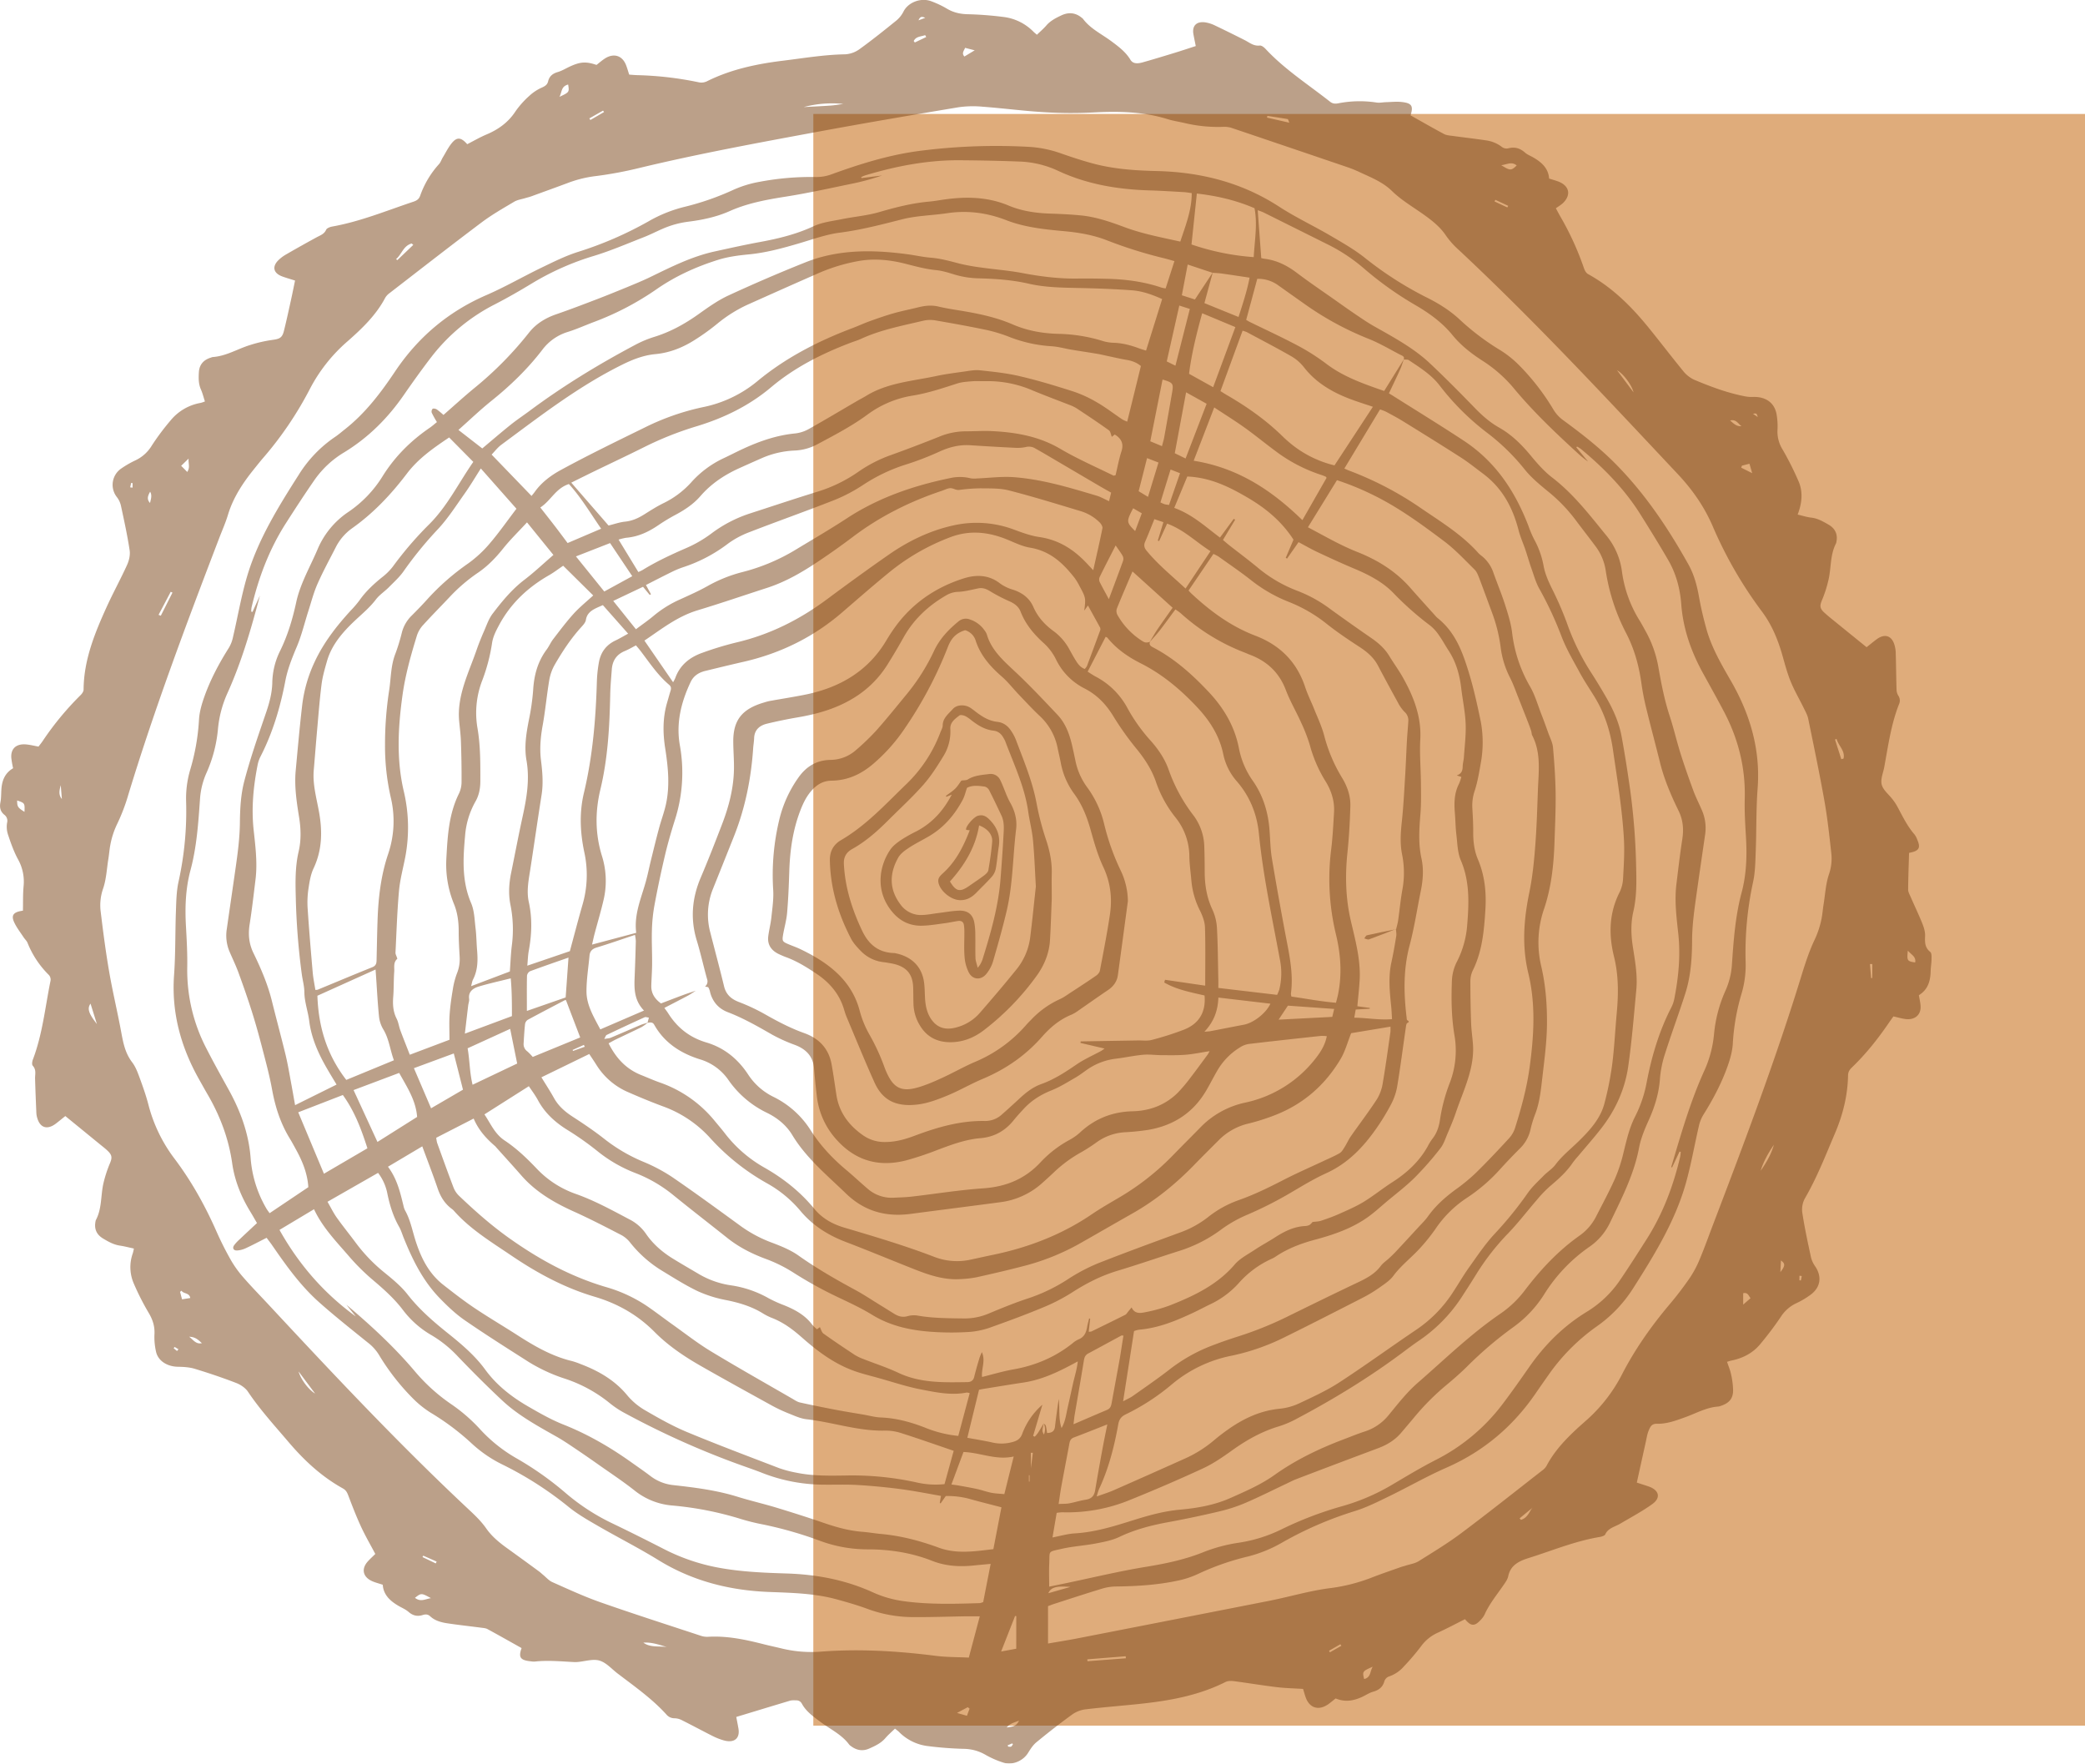 <svg xmlns="http://www.w3.org/2000/svg" viewBox="0 0 1737.19 1469.34"><defs><style>.cls-1{fill:#dfac7b;}.cls-2{opacity:0.51;}.cls-3{fill:#7a4417;}</style></defs><title>logiconwBG</title><g id="Layer_2" data-name="Layer 2"><g id="Layer_1-2" data-name="Layer 1"><rect class="cls-1" x="677.65" y="94.94" width="1059.54" height="1342.76"/><g class="cls-2"><path class="cls-3" d="M-6282.91,815.73c1.21,3.66,2.65,7,3.35,10.42a65.19,65.19,0,0,1,1.68,13.58c-.08,6.91-3.59,10.67-10.78,12.88a5.65,5.65,0,0,1-1.31.35c-10.22.69-18.78,5.73-28,9-7.64,2.75-15.22,5.61-23.67,5.39-4.42-.12-5.59,3.25-6.73,6.08s-1.59,6.1-2.28,9.18c-2.46,11.06-4.89,22.12-7.45,33.74,3.51,1.14,6.67,2.13,9.79,3.2,8.73,3,10.5,9.37,3.17,14.67-8.37,6.05-17.72,11-26.68,16.31-4.43,2.66-10.16,3.62-12.55,8.93-.52,1.15-3,1.92-4.68,2.2-20.53,3.41-39.45,11.36-59,17.48-8.85,2.76-15.36,6.33-17.22,15.33-.54,2.58-2.32,5-3.9,7.3-5.58,8.1-11.92,15.77-15.88,24.76a17.89,17.89,0,0,1-3.51,4.62c-4.76,5.07-7.85,4.89-12.69-1-7.44,3.72-14.85,7.7-22.53,11.2a34.73,34.73,0,0,0-14.09,11.39,204.67,204.67,0,0,1-14.32,16.8,28.55,28.55,0,0,1-12.55,8.4,6.45,6.45,0,0,0-3.69,3.86c-1.29,4.84-4.41,7.41-9.51,8.83-3.2.89-6,2.89-9.08,4.3-7,3.21-14.15,4.56-22,1.24-2,1.55-3.94,3.25-6.06,4.75-7.85,5.57-15.46,3.48-18.74-5.17-.89-2.36-1.52-4.81-2.36-7.5-7.27-.46-14.54-.59-21.71-1.45-11.94-1.43-23.8-3.42-35.73-5-2.33-.3-5.19-.31-7.14.67-21,10.57-43.79,15.11-67.17,17.77-16.25,1.85-32.58,3-48.82,4.94a25.06,25.06,0,0,0-11.24,4c-10.38,7.48-20.44,15.36-30.28,23.44-3,2.43-5.1,5.85-7.13,9.08-4,6.39-12.7,10.34-20.32,8a75.91,75.91,0,0,1-15.3-6.71,37,37,0,0,0-18-4.82,297.78,297.78,0,0,1-29.85-2.3,40.49,40.49,0,0,1-24.17-12,34.43,34.43,0,0,0-3.17-2.51c-2.86,2.78-5.71,5.21-8.09,8-3.54,4.11-8.39,6.36-13.28,8.55-5.49,2.46-10.62,1.51-15.26-2a7.2,7.2,0,0,1-1.5-1.27c-6.13-8.37-15.87-12.86-24.07-19-5.84-4.38-11.84-8.62-15.3-15-1.2-2.21-3-3-5.48-2.88a17,17,0,0,0-4.06.19c-14.91,4.45-29.78,9-45.17,13.65.67,3.53,1.27,6.55,1.8,9.59,1.46,8.35-3.55,12.43-12.34,9.9a51.15,51.15,0,0,1-8.79-3.42c-8.58-4.31-17-8.87-25.61-13.18a14.33,14.33,0,0,0-6.17-1.79,8.77,8.77,0,0,1-7.08-3.1c-11.89-13.16-26.61-23.46-40.8-34.29-4.9-3.75-9.34-9-15-10.66-5.32-1.58-12,.62-18,1.14a20.84,20.84,0,0,1-2.73.11c-11.09-.55-22.16-1.67-33.28-.43a16.31,16.31,0,0,1-3.4-.24c-8.54-.9-10.25-3.28-7.47-11-9.4-5.26-18.86-10.63-28.43-15.83-1.47-.8-3.44-.91-5.21-1.15-9.46-1.24-19-2.26-28.38-3.69-5.17-.78-10.28-2.22-14.12-5.81-1.94-1.82-4-1.78-6.23-1.07-4.56,1.44-8.29.47-11.83-2.61-2.28-2-5.26-3.27-8-4.82-7.24-4.15-12.92-9.32-13.47-17.79-2.95-1-5.81-1.69-8.47-2.82-8-3.38-9.67-10.14-4.15-16.43,2-2.25,4.26-4.27,6.4-6.4-4.1-7.77-8.39-15.15-11.94-22.83-3.9-8.48-7.26-17.17-10.56-25.87-.94-2.49-1.94-4.47-4.53-5.9-18-10-32.43-23.57-45.3-38.7-11.65-13.69-23.8-27-33.77-41.88-2.12-3.15-6.1-5.86-9.89-7.31-11.31-4.36-22.87-8.25-34.52-11.79-4.43-1.34-9.37-1.59-14.09-1.68-8.38-.16-16-4.52-17.95-12a53.78,53.78,0,0,1-1.42-15.55c.23-6.33-1.5-11.77-4.81-17.31a214.44,214.44,0,0,1-12.41-24.41,34.21,34.21,0,0,1-.85-25.29,38.3,38.3,0,0,0,.89-3.94c-4.1-.88-7.79-1.86-11.55-2.42-5.34-.79-9.76-3.32-14.14-5.94-5.6-3.35-7.45-8.22-6.27-14.17a4.22,4.22,0,0,1,.32-1.22c5.2-9.84,3.91-20.8,6.39-31.09a104.9,104.9,0,0,1,5.29-16.13c1.81-4.34,2-6.6-1.54-10.11-2-2-4.31-3.73-6.52-5.54-9.52-7.79-19.05-15.56-29.1-23.76-2.8,2.25-5.26,4.3-7.82,6.25-7.19,5.49-13.23,3.64-15.59-4.75a16.32,16.32,0,0,1-.7-3.7c-.41-9.63-.82-19.26-1.08-28.9-.1-3.67,1.22-7.35-1.88-10.77-1-1.06-.53-3.71.1-5.35,8-21.14,10.15-43.37,14.59-65.18a5.78,5.78,0,0,0-1.87-5.67,78.56,78.56,0,0,1-17.21-26.19c-.67-1.71-2.26-3.09-3.31-4.69-2.68-4.11-5.81-8.06-7.82-12.44-2.75-6-.64-8.64,7.28-9.73.15-6.74-.09-13.61.55-20.42a38,38,0,0,0-4.67-22.39c-3.52-6.52-6-13.57-8.32-20.56a20.52,20.52,0,0,1-.76-9.89,6.22,6.22,0,0,0-2.33-6.65c-3.42-2.82-4-6.2-3.24-10.27.68-3.48.59-7.09.81-10.64.45-7.2,2.63-13.62,9.77-17.84a79.86,79.86,0,0,1-1.51-8.73c-.51-7.69,4.2-11.88,12.5-11.1,3.35.32,6.63,1.16,10.17,1.8,1.25-1.66,2.47-3.15,3.53-4.72a246.82,246.82,0,0,1,31.36-38c1.31-1.26,2.67-3.15,2.68-4.76.14-24.49,9.21-46.86,19.26-68.95,5.36-11.78,11.64-23.19,17-35,1.67-3.71,2.7-8.25,2.1-12.16-1.89-12.43-4.58-24.76-7.24-37.07a18.19,18.19,0,0,0-3.55-7.41,16.47,16.47,0,0,1,3.8-23.61,81.9,81.9,0,0,1,11.53-6.67,31.59,31.59,0,0,0,13.91-12.43,201.64,201.64,0,0,1,15.85-21.18,41.53,41.53,0,0,1,24.92-14.4,25.51,25.51,0,0,0,3.51-1.21c-1.18-3.55-2-7-3.44-10.22-2-4.66-1.89-9.45-1.59-14.24.39-6.05,3.74-10.2,10.13-12.09a6.18,6.18,0,0,1,1.28-.42c11.38-.77,20.75-6.79,31.18-10a112.36,112.36,0,0,1,18.4-4.25c6.2-.83,8.39-1.7,9.83-7.42,2.15-8.57,4-17.21,5.91-25.83,1.17-5.29,2.22-10.6,3.39-16.24-4-1.26-7.41-2.21-10.74-3.45-7.21-2.67-8.56-8-3.29-13.35a31,31,0,0,1,6.29-4.8q12.7-7.35,25.63-14.39c3.1-1.68,6.44-2.72,8-6.32.56-1.31,3.18-2.34,5-2.67,23.63-4.22,45.48-13.31,67.92-20.78,2.8-.94,4.52-2.25,5.46-5a77.5,77.5,0,0,1,15.7-26.28c1.4-1.57,2-3.7,3.12-5.51,2.42-4,4.49-8.28,7.46-11.92,4.31-5.27,7.74-5,12.9.86,5.18-2.62,10.33-5.64,15.84-8,10.21-4.26,18.42-10.28,24.31-19.27a75.08,75.08,0,0,1,11.68-13.08,37.55,37.55,0,0,1,10.42-6.84c2.76-1.22,4.5-2.45,5.15-5.17.95-4,3.5-6.42,8-7.73,3.84-1.13,7.29-3.38,11-5,8.18-3.63,12.79-3.83,21.33-.95,2.09-1.62,4.22-3.49,6.58-5.08,7.41-5,14.7-3,17.94,5,1,2.52,1.73,5.16,2.71,8.16,2.32.16,4.55.38,6.78.44a282.28,282.28,0,0,1,51.39,6,10.58,10.58,0,0,0,6.39-.78c19.92-10,41.54-14.57,63.79-17.29,17.14-2.1,34.16-5,51.54-5.28a22.63,22.63,0,0,0,11.86-4.2c10.55-7.61,20.69-15.73,30.77-23.89a23.44,23.44,0,0,0,6-7.5c3.73-7.56,14.25-11.87,23-8.68a79.76,79.76,0,0,1,13.3,6.29c5.38,3.19,11,4.43,17.37,4.58,9.75.23,19.53,1,29.2,2.21a42.16,42.16,0,0,1,25.45,12.38c.75.77,1.62,1.42,2.87,2.5,2.7-2.63,5.51-5,7.82-7.7,3.36-3.93,7.91-6.25,12.55-8.44,6.11-2.88,11.87-2.27,17,2a5.56,5.56,0,0,1,1,.87c6,8.14,15.49,12.63,23.55,18.6,6,4.48,12,8.92,15.89,15.37,1.86,3.11,5,3.77,10.21,2.33,8.91-2.51,17.77-5.21,26.62-7.92,5.79-1.77,11.53-3.7,17.7-5.68-.72-3.68-1.43-6.91-2-10.18-1.15-7.11,3.08-10.86,10.74-9.42a29.2,29.2,0,0,1,7,2.31q12.71,6.09,25.26,12.45c3.9,2,7.2,5,12.36,4.4,1.51-.16,3.66,1.58,4.91,2.93,15.68,16.86,35.4,29.51,53.54,43.8,2.14,1.69,4.14,1.93,6.85,1.42a92.85,92.85,0,0,1,31.9-.68c2.6.42,5.4-.22,8.1-.29,4.31-.12,8.67-.61,12.91-.14,8.43.92,9.89,3.31,7.39,11.12,9.22,5.18,18.47,10.52,27.9,15.56,2,1.09,4.74,1.24,7.18,1.58,9.22,1.27,18.48,2.31,27.68,3.69a27.89,27.89,0,0,1,13.52,5.62,6.45,6.45,0,0,0,4.8,1.08c5.64-1.47,10.12-.22,14.29,3.5,2.08,1.85,5,2.89,7.47,4.38,6.73,4,12.05,9,12.6,17.25,2.55.81,5.13,1.51,7.61,2.44,9,3.42,10.93,10.78,4.39,17.55-1.79,1.86-4.21,3.2-6.36,4.79,1.62,3,2.67,5,3.82,7a241,241,0,0,1,19.55,42.82c.63,1.85,1.81,4.1,3.48,5,20.53,11.33,36.27,27.22,50.41,44.6,9.68,11.9,18.94,24.1,28.69,36a25.42,25.42,0,0,0,9.1,7.33c13.85,5.85,28,11.15,43,14a28.25,28.25,0,0,0,6.09.42c10.28-.37,17.64,4.45,19.63,13.78a59,59,0,0,1,.85,14.37,28.2,28.2,0,0,0,4.22,15.56,251,251,0,0,1,13.43,26.73c3.79,8.91,2.76,18.14-.81,27.57,4,.92,7.62,2.13,11.38,2.55,5.45.62,9.8,3.24,14.23,5.76,5.91,3.38,7.93,8.39,6.63,14.61a4.94,4.94,0,0,1-.34,1.21c-5,9.65-3.86,20.38-6.27,30.48a100.37,100.37,0,0,1-5.16,16.17c-2.15,5-2.3,7.24,1.95,11.09,3.57,3.23,7.4,6.23,11.15,9.28,7.82,6.37,15.68,12.71,23.86,19.34,3.1-2.45,5.75-4.68,8.56-6.73,6.4-4.66,12.16-3,14.5,4.32a25,25,0,0,1,1.21,6.79c.3,10.26.37,20.52.68,30.77a10.16,10.16,0,0,0,1.45,5.18,7.22,7.22,0,0,1,.59,7.2c-6.63,16.88-9,34.59-12.24,52.14-.91,5-3.29,10.26-2.16,14.79s5.88,8.16,9,12.24a43,43,0,0,1,3.61,5.33c4.51,8.18,8.37,16.68,14.69,23.93a16.35,16.35,0,0,1,2.38,4.51c2.94,6.87,1.45,9.33-6.88,10.88-.29,10.13-.7,20.37-.77,30.6,0,2,1.19,4,2,5.92,3.22,7.38,6.72,14.66,9.73,22.12,1.33,3.29,2.49,6.92,2.39,10.36-.16,5.08-.47,9.68,4.27,13.52,1.28,1,1.11,3.9,1.09,5.92,0,3.34-.64,6.68-.72,10-.19,8.07-2.09,15.39-9.83,20.16.54,3.38,1.38,6.46,1.45,9.55.18,7.13-5.12,11.34-12.8,10.28-3.12-.42-6.17-1.34-9.86-2.17-1.29,1.82-2.65,3.69-3.95,5.59-9,13.15-18.92,25.68-30.62,36.93-2,1.9-3.17,3.81-3.22,6.58-.29,16.75-4.29,32.84-10.92,48.37-7.82,18.32-15,36.89-25.14,54.32a19.55,19.55,0,0,0-2,12.15c1.91,12.43,4.59,24.76,7.25,37.07a23,23,0,0,0,3.56,7.42c5.45,8.23,4.45,16.93-3.47,23.09A69.48,69.48,0,0,1-6225.4,767,30.74,30.74,0,0,0-6238,778.07a274.61,274.61,0,0,1-17.48,23.18c-6,7.16-14.31,11.55-24,13.47C-6280.53,814.93-6281.54,815.33-6282.91,815.73ZM-6711.58-91.58l-20.73-6.89c-1.73,9.09-3.27,17.18-4.87,25.61l10.89,3.51c5.24-7.93,10.05-15.19,14.85-22.46-2.29,8.43-4.58,16.86-6.93,25.49l28.43,11.55c3.6-11.25,7.09-21.68,9.19-32.76-8.1-1.21-15.45-2.34-22.81-3.38C-6706.2-91.28-6708.87-91.4-6711.58-91.58ZM-6852.26,867c-1.37,6.38-1.37,6.38.15,9.3a11,11,0,0,0-.19-9.22c.63.64,1.62,1.2,1.82,1.94a58.93,58.93,0,0,1,1,6c4.28-.05,6.18-1.69,6.6-5.26.89-7.68,2-15.33,3.1-23.1,1.09,8.06-.35,16.17,2.37,24.23,3.25-5.46,3.85-11.56,5.19-17.45,1.45-6.34,2.85-12.7,4.24-19.06,1.31-6,3.3-11.89,4.1-19-2.66,1.43-4.18,2.26-5.71,3.07C-6842,825-6854.79,830.85-6869.2,833c-11.14,1.67-22.25,3.52-33.37,5.31-1.1.17-2.19.42-3.58.7-3.23,13.23-6.44,26.39-9.75,40,7.46,1.39,14.37,2.46,21.14,4a33.51,33.51,0,0,0,16.76-.53c4.11-1.11,6.42-3,7.84-6.78a59.35,59.35,0,0,1,16.78-24.22l-7.71,26,1.39.6a28.34,28.34,0,0,0,2.58-3.05C-6855.41,872.37-6853.84,869.62-6852.26,867ZM-6763.92,216c2.05-3.4,4-6.88,6.19-10.18,4.32-6.35,8.82-12.6,12.86-18.34l-33.43-30.25c-4.31,10.13-8.86,20.58-13.1,31.13a6.8,6.8,0,0,0,.64,5.22,61.13,61.13,0,0,0,21,21.86c2.19,1.39,4,1.15,6.07.35-1.2,3.08,1.38,4.08,3.5,5.21,17.57,9.38,31.81,22.26,45,36.22,13,13.7,22.07,29.18,25.55,47.2A70,70,0,0,0-6678,331.73c8.67,12.4,12.76,26.28,13.88,40.94.6,7.94.7,16,2,23.8q5.93,35.38,12.7,70.64c2.68,13.87,5.05,27.68,3.12,41.82a9,9,0,0,0,.45,2.51c12.45,1.72,24.57,4.14,37.12,5.12.71-2.89,1.33-5.1,1.78-7.35,3.33-16.75,2.11-33.37-1.9-49.89a196.39,196.39,0,0,1-3.89-70.58c1.24-10.18,1.75-20.45,2.36-30.7.56-9.46-2.17-18.16-7.33-26.38a112.08,112.08,0,0,1-12.8-29.68,136.36,136.36,0,0,0-7.3-18.87c-4.08-9.08-9.21-17.8-12.72-27.06-5.39-14.22-15.29-24-30.33-29.57-1.26-.47-2.47-1.07-3.73-1.56a169.7,169.7,0,0,1-53.6-32.93,45.16,45.16,0,0,0-4.36-3.11c-4.53,6.1-8.66,11.86-13,17.46C-6758.17,209.69-6761.12,212.81-6763.92,216Zm205.13,239.13.16.14c.57-2.44,1.31-4.86,1.67-7.33,1.22-8.51,2-17.09,3.52-25.56a77.38,77.38,0,0,0-.23-29.37c-1.83-9-1.22-17.88-.26-26.91,1.37-12.7,2-25.47,2.79-38.21.61-9.83.94-19.67,1.49-29.51.3-5.43.83-10.86,1.16-16.3a9.41,9.41,0,0,0-3.21-7.91,31.82,31.82,0,0,1-5.51-7.83q-8.49-15.37-16.69-30.9c-3.52-6.62-9.08-11.31-15.54-15.5-9.09-5.92-18.14-12-26.57-18.66a122.76,122.76,0,0,0-32.15-18.71,123.41,123.41,0,0,1-31.66-18.31c-8.66-6.78-17.81-13-26.8-19.44a33.89,33.89,0,0,0-4.25-2.18c-7.09,10.44-13.92,20.49-20.71,30.5,1,1.07,1.54,1.73,2.17,2.32,15.62,14.59,32.69,27.35,53.47,35.29,21.43,8.18,34.93,22.72,41.58,43.05,2,6,4.89,11.73,7.24,17.62,3,7.46,6.49,14.81,8.53,22.48a129.93,129.93,0,0,0,14.75,35c4.56,7.42,7.34,15.47,7.07,24-.4,12.76-1.08,25.54-2.4,38.25-2,19.12-1.62,38.06,2.73,56.9,3.8,16.38,8.36,32.69,7.41,49.66-.4,7.06-1.23,14.1-1.91,21.77l10.37,1.41-.05.68-11.68.66c-.42,2.34-.76,4.29-1.2,6.77,10.74.16,20.72,2.13,31.44,1.23-.24-3.84-.34-7.16-.68-10.46-1.26-12.32-2.53-24.62.17-36.94,1.58-7.19,2.84-14.43,4-21.68C-6558.21,459.25-6558.69,457.18-6558.79,455.16Zm-623.62,78.19,1.2-4.33c-1.21-.13-2.66-.73-3.57-.32q-15.9,7.2-31.62,14.72c-.72.34-1,1.53-2,3.35,2.57-.46,4.09-.48,5.35-1,8.26-3.46,16.45-7.07,24.7-10.55,2-.84,4.12-1.38,6.18-2.05a38.23,38.23,0,0,1-5.19,3.73c-7,3.48-14.12,6.76-21.17,10.17-2.13,1-4.17,2.22-6.26,3.34,6.1,12.15,14.44,21.47,27.54,26.59,5,2,9.93,4.21,15,6a102.08,102.08,0,0,1,45.67,31.81c2.75,3.34,5.58,6.63,8.22,10a109.1,109.1,0,0,0,32.92,28.88c16.32,9.21,30.45,20.5,42,34.54,6.41,7.8,14.89,12.71,24.94,15.69,25.32,7.51,50.64,15,75.23,24.47a52.51,52.51,0,0,0,30.16,2.23c6.2-1.32,12.38-2.73,18.59-4,29.89-6.19,57.53-16.94,82.3-33.77,7.32-5,15.07-9.4,22.73-13.93a212,212,0,0,0,44.14-34.45c7.75-8,15.62-15.82,23.39-23.76a73.29,73.29,0,0,1,37.33-20.86,100.73,100.73,0,0,0,59.45-37.57c4.14-5.33,7.42-10.94,8.79-17.83a35.46,35.46,0,0,0-5-.21c-20.1,2.18-40.2,4.34-60.28,6.74a19.22,19.22,0,0,0-7.36,3,54.83,54.83,0,0,0-18.83,19.57c-3.34,5.72-6.23,11.66-9.67,17.32-10.5,17.31-26.37,28-47.57,31.63a194.87,194.87,0,0,1-19.65,2,44.63,44.63,0,0,0-22.67,7.83,149.31,149.31,0,0,1-13.37,8.7,110.24,110.24,0,0,0-23.37,17.23c-3.18,3-6.43,5.94-9.7,8.86a64.13,64.13,0,0,1-35,15.72c-24.76,3.29-49.55,6.42-74.31,9.68-21.06,2.77-38.73-2.41-53.76-16.9-16-15.45-33.33-29.73-44.8-48.76-4.81-8-12.16-14.17-21-18.5a82.59,82.59,0,0,1-32.22-27.4,44,44,0,0,0-23.68-17.2c-16.4-5.12-29.49-13.86-37.76-28.15-.1-.18-.25-.35-.34-.54C-7177.91,532.57-7180.12,532.85-7182.41,533.35Zm48-30.26a5.53,5.53,0,0,0,1.68-6.17c-3-10.76-5.39-21.65-8.64-32.33-5.44-17.87-3.94-35.14,3.37-52.33,6.31-14.82,12.15-29.81,17.9-44.82,5.62-14.69,9.48-29.79,9.75-45.45.13-7.74-.56-15.49-.58-23.24,0-17.79,7.46-27.05,25.91-32.38a45.76,45.76,0,0,1,4.6-1.21c9.58-1.72,19.21-3.22,28.75-5.11,29.81-5.87,53.18-20.06,68.13-45.05,2.08-3.49,4.28-6.93,6.63-10.26,14.15-20.06,33.66-34,58.11-41.72,10.39-3.27,20.9-3,30.14,4.24a35.33,35.33,0,0,0,10.78,5.2c8,2.59,13.86,7.18,17,14.4,3.6,8.21,9.4,14.76,16.89,20.17a45.85,45.85,0,0,1,13.1,15.12c1.76,3.16,3.47,6.36,5.42,9.43,1.79,2.82,3.74,5.62,7.42,6.93a12.21,12.21,0,0,0,1.77-2.32q5.55-14.81,11-29.67a3.29,3.29,0,0,0,0-2.45c-3.23-6-6.59-12-10.14-18.45l-3.07,4.32c1.32-10.56,1.31-10.76-3.93-20.46a48.88,48.88,0,0,0-4.34-7.12c-9.4-11.9-20-22.11-36.92-24.91-6.56-1.08-12.78-4.21-19-6.75-15.63-6.39-31.3-8.12-47.57-1.9A181.76,181.76,0,0,0-6981,158c-13.27,10.86-26.17,22.1-39.12,33.29q-35.37,30.56-82.42,41.27c-10.6,2.4-21.15,5-31.7,7.55-5.55,1.36-9.82,4.19-12.2,9.23-7.95,16.84-12.25,34.24-9,52.65a128.87,128.87,0,0,1-4.09,62.21c-3.12,9.84-6,19.78-8.35,29.79q-4.85,20.57-8.7,41.31a136.5,136.5,0,0,0-2.12,20.55c-.29,9.21.21,18.44.16,27.66,0,6.29-.5,12.57-.68,18.85-.16,6.09,2.64,10.83,8.09,14.78,6.11-2.33,12.16-4.68,18.26-6.94,3.55-1.31,7.17-2.45,10.75-3.67-2.19,1.38-4.3,2.9-6.6,4.13-6.44,3.45-13,6.77-19.59,10.22,1.26,1.77,2.31,3.12,3.22,4.55,7.37,11.66,17.49,20,31.76,24.23,15.39,4.57,26.61,14.19,34.88,26.81a52.63,52.63,0,0,0,20.91,18.46,76.46,76.46,0,0,1,31,27.72c8,12.65,18.14,23.52,29.84,33.31,6.06,5.07,11.78,10.48,17.79,15.6A30.33,30.33,0,0,0-6977.2,679c5-.24,10-.35,14.95-.92,19.85-2.29,39.62-5.52,59.54-6.89,19.61-1.34,35.33-8.17,48-21.94a94.81,94.81,0,0,1,24-18.44,44.24,44.24,0,0,0,8.64-6.1c12.1-11.24,26.46-17.3,43.8-17.72,15-.37,27.95-5.57,38.11-15.88a133.57,133.57,0,0,0,10.4-12.42c4.87-6.32,9.53-12.77,14.26-19.17a28.73,28.73,0,0,0,1.43-2.61c-7.12,1.11-13.55,2.48-20.07,3s-13.1.37-19.65.34c-5.17,0-10.4-.8-15.51-.35-7.44.66-14.78,2.28-22.21,3.21a52.83,52.83,0,0,0-23.28,8.31c-3.68,2.47-7.13,5.26-11,7.49-6.52,3.78-13,7.85-20,10.66-9,3.6-16.7,8.46-23,15.27-2.95,3.18-5.9,6.38-8.61,9.75-6.87,8.54-15.91,13.81-27.41,14.79-12.92,1.1-24.63,5.57-36.45,10a255.7,255.7,0,0,1-25.63,8.53c-22.59,5.78-41.61.33-57-16.18a64.88,64.88,0,0,1-17.44-37.52c-.93-7.7-1.66-15.42-2.32-23.14-.83-9.6-6.28-15.73-15.87-19.35a132.33,132.33,0,0,1-19-8.57c-12-6.87-23.9-13.72-37-18.74-7.86-3-12.56-8.78-14.65-16.36a14.37,14.37,0,0,0-1.45-4.16C-7132,503.31-7133.44,503.34-7134.42,503.09Zm582.1-522.39c1-2.66-1.52-3.27-3.11-4.1-8.7-4.52-17.16-9.59-26.3-13.19A254,254,0,0,1-6635.5-66q-10.56-7.45-21.08-14.94a28.63,28.63,0,0,0-17.76-5.62c-3.09,11.47-6.13,22.77-9.23,34.24,1.2.68,2.11,1.25,3.08,1.73,13.24,6.49,26.69,12.64,39.67,19.55a177.28,177.28,0,0,1,24,15.27C-6602.65-5-6586,.85-6568.6,6.88l16.38-26.34c-1,2.75-1.81,5.58-3,8.25-3,6.7-6.24,13.33-9.41,20.07,1.51.92,2.46,1.47,3.39,2.06,19.69,12.45,39.6,24.62,59,37.42,26.95,17.76,43,42.77,53.85,71a92.67,92.67,0,0,0,4.72,11.1,72.79,72.79,0,0,1,7.87,22c1.19,6.68,3.95,12.82,6.95,19a278.62,278.62,0,0,1,12.43,28.54,195.1,195.1,0,0,0,20.05,41.19c4.43,6.83,8.62,13.81,12.68,20.83,5.91,10.22,10.71,20.92,12.85,32.35,2.77,14.86,5.05,29.8,7.19,44.75a553.76,553.76,0,0,1,5,64.56c.32,12.37.49,24.69-2.34,36.92-2.24,9.72-1.93,19.59-.41,29.4,1.84,11.83,4,23.66,2.89,35.65-2,21.29-3.71,42.63-6.72,63.8-2.69,18.94-10.48,36.42-22.65,52-6.08,7.8-12.68,15.26-19.05,22.88a69,69,0,0,0-4.53,5.51c-5.1,7.59-11.92,13.67-19,19.64a103.67,103.67,0,0,0-11.22,11.74c-7.81,9-15,18.48-23.25,27.1a202.9,202.9,0,0,0-26.71,34.08c-3.91,6.38-8,12.69-12.1,19a128.82,128.82,0,0,1-35.82,36.7c-4.77,3.22-9.34,6.69-13.94,10.12-27.66,20.63-57.22,38.68-88.05,55a82.22,82.22,0,0,1-14.83,6.31c-14.52,4.35-27.13,11.54-39.09,20.12-7.69,5.52-15.66,11-24.32,15q-31.09,14.34-63,27.13a136.94,136.94,0,0,1-53.95,9.32,39.5,39.5,0,0,0-4.71.49l-3.49,20.49c6.77-1.3,12.46-3,18.25-3.37,17.52-1,33.82-6.23,50.19-11.36,12.29-3.85,24.7-7.24,37.72-8.42,14.54-1.32,28.76-3.79,42.11-9.73,12.72-5.66,25.52-11.2,36.74-19.2,17.61-12.55,37.09-21.92,57.59-29.67,5.89-2.23,11.71-4.64,17.71-6.59A41.84,41.84,0,0,0-6564.77,860c7.69-9.34,15.2-19.05,24.39-27,22.49-19.55,43.75-40.39,68.71-57.44a87.53,87.53,0,0,0,20.28-19.42c13-17.09,27.56-32.81,45.63-45.59a43.79,43.79,0,0,0,13.86-16.13c5.31-10.44,10.92-20.76,15.65-31.41a129.73,129.73,0,0,0,7.06-21.59c2.52-10.23,4.8-20.51,9.67-30.05a104.44,104.44,0,0,0,9.56-28.1c4.12-21.54,10.22-42.52,20.39-62.39a27.87,27.87,0,0,0,2.61-7.12c3.55-18,5.4-36.09,3.43-54.42-1.47-13.75-3.29-27.53-1.6-41.39,1.53-12.49,2.95-25,4.89-37.44,1.3-8.31.75-16.08-3.09-23.9-6.36-13-12-26.24-15.46-40.21-3.69-14.91-7.7-29.75-11.33-44.67a212.21,212.21,0,0,1-4.12-21c-2-14.65-5.82-28.73-12.79-42.16a166.17,166.17,0,0,1-17-52.16,44.52,44.52,0,0,0-8.6-20.31c-5.55-7.42-11.26-14.73-16.81-22.16a133.59,133.59,0,0,0-22.67-23.38c-6.95-5.69-14.05-11.55-19.48-18.4A177.73,177.73,0,0,0-6483,41.58a210.36,210.36,0,0,1-39.28-39.13c-6.84-9-16.43-15-25.82-21.25C-6549.09-19.48-6550.89-19.16-6552.32-19.3Zm-296.35,1069.76c8.54-1.49,16.38-2.71,24.15-4.22q80.12-15.62,160.2-31.37c17.11-3.39,33.93-8.49,51.2-10.62a146.94,146.94,0,0,0,35.18-9.14c7.76-3,15.67-5.67,23.52-8.46,1.27-.44,2.6-.72,3.88-1.14,3.58-1.16,7.6-1.73,10.64-3.63,12-7.53,24.25-14.94,35.52-23.38,22.79-17.06,45-34.74,67.43-52.21a12.59,12.59,0,0,0,3.55-3.74c7.69-14.65,19.69-26.15,32.22-37.16a131.23,131.23,0,0,0,30.65-39c10.75-20.93,24.33-40.25,39.75-58.53a277.55,277.55,0,0,0,16.87-22.11,87.79,87.79,0,0,0,8.32-15.74c4-9.57,7.46-19.35,11.15-29,26.24-68.8,52.25-137.65,73.77-207.87,3-9.66,6.14-19.35,10.47-28.53a75.54,75.54,0,0,0,6.1-18.51c.73-3.92,1-7.91,1.66-11.85,1.33-8.29,1.75-16.85,4.45-24.76a40.16,40.16,0,0,0,1.88-17.84c-1.59-14.38-3.14-28.79-5.66-43-4.07-22.94-8.84-45.78-13.53-68.63-.65-3.2-2.41-6.24-3.88-9.26-3.54-7.24-7.66-14.26-10.69-21.67-2.87-7-4.82-14.41-6.88-21.7-3.71-13.07-8.77-25.56-17.15-36.77a345.56,345.56,0,0,1-40.93-70.9c-6.91-16.09-16.73-30.36-29.17-43.59-59.46-63.25-118.44-126.87-182.23-186.53a69.93,69.93,0,0,1-10.86-12.09c-4.76-7.18-11.38-12.43-18.42-17.45-9-6.43-18.84-12.14-26.55-19.69-7.85-7.7-17.69-11.41-27.31-15.92a91.78,91.78,0,0,0-9.36-3.82q-48.63-16.56-97.32-33a21.19,21.19,0,0,0-7.39-.75,121.06,121.06,0,0,1-31.77-3.28c-4.64-1.06-9.4-1.78-13.9-3.18-20.26-6.31-41-6.67-62.1-5.55a360,360,0,0,1-40.23-.2c-17.25-1-34.4-3.3-51.64-4.59a85.44,85.44,0,0,0-20.35.48c-39.17,6.55-78.32,13.21-117.35,20.43-49.29,9.12-98.6,18.18-147.29,29.85a324.18,324.18,0,0,1-36.7,6.94,98.21,98.21,0,0,0-23,5.45c-10.54,3.94-21.13,7.76-31.71,11.61-1.47.53-3,.86-4.53,1.32-3.16,1-6.69,1.44-9.42,3.06-9.17,5.44-18.53,10.77-27,17.11-25.92,19.48-51.45,39.41-77.09,59.21a12.51,12.51,0,0,0-3.45,3.82c-7.5,14.24-19.15,25.47-31.36,36.19a134.56,134.56,0,0,0-31.5,39.94,295.85,295.85,0,0,1-39,57.45c-2.68,3.12-5.21,6.35-7.79,9.55-9.27,11.52-17.14,23.66-21.34,37.66-2,6.65-4.89,13.07-7.38,19.6-27,70.54-53.61,141.21-75.55,213.28a157,157,0,0,1-9.2,24.27,68.92,68.92,0,0,0-5.89,17.93c-.75,3.92-1,7.91-1.66,11.84-1.33,8.3-1.68,16.89-4.45,24.76a42.33,42.33,0,0,0-1.79,19.73c2,16.65,4.2,33.3,7.07,49.84,2.91,16.75,6.94,33.34,10,50.06,1.62,8.73,3.28,17.18,9,24.69,2.83,3.69,4.53,8.23,6.13,12.57,2.76,7.53,5.47,15.12,7.47,22.85a126.73,126.73,0,0,0,21.82,45.07c14.2,18.84,25.44,39.16,34.83,60.4a268.78,268.78,0,0,0,12.36,24.5,91.27,91.27,0,0,0,10.63,14.52c6.55,7.51,13.59,14.67,20.4,22,54.39,58.43,109,116.63,167.69,171.52,4.94,4.61,9.85,9.45,13.62,14.87,4.68,6.71,10.81,11.78,17.46,16.57q13.45,9.68,26.79,19.49c1.07.78,2,1.71,3,2.54,2.68,2.16,5,5,8.13,6.34,13.1,5.82,26.15,11.88,39.72,16.65,27.62,9.7,55.56,18.64,83.4,27.83a16.5,16.5,0,0,0,6,1c16-1,31.22,2.23,46.41,6.09,4.82,1.23,9.7,2.26,14.55,3.42a104.49,104.49,0,0,0,32.48,2.91c32.4-2.56,64.57-.66,96.7,3.43,8.92,1.14,18,1,27.54,1.47,3.16-11.87,6.1-22.93,9.15-34.42-4.24,0-7.4,0-10.55,0-15.24.24-30.49.79-45.73.67a109.81,109.81,0,0,1-37.28-6.83c-8.42-3.11-17.14-5.61-25.86-8-18.31-5-37.26-5.38-56.13-6.11-33.47-1.29-64.44-9.34-92.53-26.73-16.22-10-33.45-18.69-50-28.27-8.46-4.89-17.08-9.81-24.53-15.87a291.56,291.56,0,0,0-54.78-35.13,106.28,106.28,0,0,1-25.71-17.5,206.69,206.69,0,0,0-34.32-25.79,83.26,83.26,0,0,1-15.34-12.39,190.84,190.84,0,0,1-28.1-36.27,37.92,37.92,0,0,0-9.17-9.92c-13.51-10.92-27.16-21.71-40.1-33.19-15.84-14-27.85-30.94-39.59-47.95-1.41-2.05-3-4-4.49-6.05-6.29,3.16-11.79,6.09-17.47,8.72a19.87,19.87,0,0,1-7.11,1.83c-2.94.16-4.12-1.91-2.56-4.24a30,30,0,0,1,4.39-4.79c4.87-4.63,9.81-9.21,14.73-13.81-2-3.37-3.63-6.34-5.42-9.25-7.79-12.71-13.2-26.08-15.27-40.71-2.89-20.34-10.08-39.51-20.67-57.58-2.37-4.06-4.64-8.18-6.94-12.27-15.28-27.18-23-55.78-20.8-86.64,1.28-17.76.9-35.61,1.56-53.41.3-8.15.41-16.44,2.14-24.39A272.09,272.09,0,0,0-7566.8,349a84.34,84.34,0,0,1,3.47-26.75,181.11,181.11,0,0,0,7.26-41.49c.36-6.39,2.23-12.85,4.4-19,5.09-14.39,12.29-27.93,20.55-41a28.6,28.6,0,0,0,3.36-8.74c3.93-16.79,6.82-33.82,11.67-50.36,9-30.63,25.95-58,43.25-85.15a105.1,105.1,0,0,1,30.12-31.34c2.75-1.85,5.23-4,7.84-6.07,17.41-13.63,30.23-30.65,42.11-48.37,18.76-28,43.6-49.61,76.21-63.76,15.81-6.86,30.69-15.53,46.2-23,9.85-4.75,19.76-9.7,30.22-13a305.59,305.59,0,0,0,58.53-25.38,115.17,115.17,0,0,1,29.89-12.07,224.77,224.77,0,0,0,41.39-14.45,93,93,0,0,1,21.29-6.45,229.45,229.45,0,0,1,46.83-4,36,36,0,0,0,13.24-2.29c23.11-8.38,46.59-15.79,71.24-19.21a497.94,497.94,0,0,1,92.64-3.66,96.37,96.37,0,0,1,27.24,5.49c8.28,2.91,16.65,5.65,25.12,8,17.79,5,36.17,6.25,54.65,6.69,37.06.88,71.25,9.72,101.93,29.66,13.72,8.92,28.83,16,43,24.31,9.77,5.72,19.74,11.4,28.46,18.33a294,294,0,0,0,52,33.28c10,5,19.38,10.93,27.42,18.52a204.26,204.26,0,0,0,33.8,25.39,86.83,86.83,0,0,1,15.82,12.83,192.16,192.16,0,0,1,28,36.3,30.12,30.12,0,0,0,8.25,9c15.72,11.47,31,23.46,44.43,37.19,24.45,24.92,43.3,53.31,59.9,83,4.72,8.44,7.12,17.59,8.8,27,1.61,9.08,3.75,18.1,6.24,27,4.29,15.34,12.4,29.23,20.41,43.11,16.13,28,24.6,57.47,22.18,89.48-1.3,17.12-.9,34.34-1.55,51.51-.34,8.78-.36,17.71-2.2,26.27a277.17,277.17,0,0,0-6.24,66.87,83.28,83.28,0,0,1-3.35,26.13,180.12,180.12,0,0,0-7.32,41.49c-.33,6.39-2.14,12.86-4.3,19-5.09,14.38-12.3,27.93-20.49,41a30.81,30.81,0,0,0-3.57,9.31c-3.61,15.56-6.32,31.33-10.61,46.73-8.92,32-26.48,60.5-44.47,88.73a111.92,111.92,0,0,1-30.16,31.31,165.59,165.59,0,0,0-39.92,40.19c-3.59,5.1-7.18,10.2-10.7,15.35-18.52,27-42.75,48.09-74.4,62-16.4,7.2-31.89,16.14-48,23.95-9.24,4.48-18.54,9.18-28.38,12.22a302.48,302.48,0,0,0-59.8,25.81A112.44,112.44,0,0,1-6682,977.91a214,214,0,0,0-42,14.7,75.61,75.61,0,0,1-16,5.31c-17.14,3.73-34.62,4.79-52.19,5a41.43,41.43,0,0,0-11.24,1.73c-13.38,4.06-26.66,8.43-40,12.71-1.66.54-3.28,1.19-5.25,1.92ZM-6702.92,131c1.93,1.63,3.55,3.08,5.26,4.42,8.14,6.4,16.49,12.58,24.41,19.19a114.78,114.78,0,0,0,32.16,18.7,112.88,112.88,0,0,1,25.83,13.94c11.94,8.72,24.05,17.24,36.24,25.67,5.9,4.09,11,8.7,14.64,14.69s7.9,11.79,11.35,17.92c9.09,16.16,15.55,32.88,14.53,51.64-.66,12.11.42,24.29.53,36.45.07,8.58.28,17.19-.42,25.73-1,12.36-1.85,24.57.86,36.92,1.94,8.85,1.33,17.94-.5,26.89-3.12,15.23-5.39,30.65-9.39,45.68-5.3,19.94-4.89,39.85-2.49,59.94.1.81.05,1.94.59,2.33,1.29.94,2,1.27,0,2.35-.84.46-1,2.2-1.19,3.4-2.38,16.39-4.49,32.83-7.19,49.18a50.34,50.34,0,0,1-5,14.85,184.54,184.54,0,0,1-12.7,20.81c-10.75,15.29-23.39,28.71-41.7,37-10.16,4.62-19.69,10.48-29.28,16.1a322.73,322.73,0,0,1-35.82,18.2,107.81,107.81,0,0,0-21.5,12,117.49,117.49,0,0,1-34.87,18.09c-17.42,5.52-34.67,11.51-52.17,16.78-13.81,4.16-26.15,10.48-38,18.14a154.23,154.23,0,0,1-24.33,12.51c-13.86,5.78-28,11-42.2,16.07a68.41,68.41,0,0,1-17.69,4.15,233.66,233.66,0,0,1-29.35.2c-18.8-1-36.82-4.47-53-14.42-9.23-5.69-19.29-10.28-29.17-15a334.72,334.72,0,0,1-36.24-20.06,118.93,118.93,0,0,0-22.69-11.31c-12-4.42-23-10-32.72-17.81-15-11.94-30.18-23.64-45-35.7a115.7,115.7,0,0,0-31.63-18.31,117.29,117.29,0,0,1-30.58-17.52,250.51,250.51,0,0,0-24.82-17.68c-10.94-6.62-19.76-14.64-25.57-25.51-2.16-4-5-7.76-7.52-11.52l-37,23.48c5.18,7.66,8.53,16.25,16.93,21.82,10.2,6.77,18.82,15.15,27.09,23.85A82,82,0,0,0-7242,675.89c15.62,5.56,29.83,13.38,44.25,21a37.15,37.15,0,0,1,13.88,11.87c5.78,8.54,13.44,15.29,22.41,20.85,7.36,4.55,14.9,8.86,22.36,13.29a73.62,73.62,0,0,0,26.66,9.17,89.89,89.89,0,0,1,31.1,10.76,107,107,0,0,0,12.84,5.79c9.08,3.68,17.39,8.24,23.21,16a37.25,37.25,0,0,0,4.1,4l2.43-1.78c1,1.82,1.45,4.23,3,5.36,8.43,6.05,17.09,11.83,25.78,17.57a39.42,39.42,0,0,0,7.2,3.53c9.82,3.89,20,7.13,29.47,11.61,18.3,8.65,37.83,8,57.42,7.73,3.1-.05,5-1.41,5.7-4.37,1.3-5.31,2.85-10.57,4.41-15.82a46.19,46.19,0,0,1,2-4.78c3.27,7.16-.58,13.92.15,20.68,8.93-2.2,17.35-4.77,26-6.29,18.57-3.26,35-10.34,49.28-21.7a20.82,20.82,0,0,1,5-3.27c5.08-2,6.49-6,7.28-10.53.41-2.34,1.09-4.64,1.65-7l.87.22c-.4,3.58-.8,7.17-1.21,10.9a9.24,9.24,0,0,0,2.19-.22c9.44-4.6,18.88-9.19,28.24-13.9,1.06-.53,1.68-1.8,2.48-2.75s1.53-1.83,2.81-3.39c2.64,5.69,7.52,4.78,11.72,3.9a124.7,124.7,0,0,0,20.16-5.6c20.41-8,39.78-17.4,54-34.05,4.36-5.09,11.09-8.54,17-12.45,5.33-3.55,11.06-6.59,16.46-10.06,7.55-4.87,15.39-8.95,24.86-9.55a9.64,9.64,0,0,0,3.95-.86,11.76,11.76,0,0,0,2.59-2.52c2.49-.34,4.9-.32,7-1,5.13-1.71,10.25-3.53,15.15-5.72,6.92-3.1,14-6.11,20.38-10,8.32-5.09,15.87-11.25,24.08-16.51,12.38-7.93,22.6-17.52,29.48-30a43.13,43.13,0,0,1,3.72-6c3.77-4.7,5.47-10,6.36-15.71a143.11,143.11,0,0,1,8-30.48,74.94,74.94,0,0,0,4.06-40.3c-2.48-14.82-2.67-29.67-2.13-44.53a38.67,38.67,0,0,1,3.78-15.77,80.32,80.32,0,0,0,8.89-30.13c1.54-18.65,2.52-37.12-5.22-55.19-2.76-6.43-2.8-13.91-3.65-20.95-.74-6-.78-12.11-1.28-18.15-.69-8.44-.65-16.75,3.43-24.64a39,39,0,0,0,1.95-5.72l-3.88-1.27c4.27-1.39,4.92-4.25,5-7.56.06-2.5.82-5,1-7.48.62-9.38,1.85-18.79,1.46-28.14-.4-9.8-2.5-19.54-3.66-29.32-1.32-11.17-4.2-21.84-10.59-31.57-2.7-4.12-5-8.48-7.87-12.5a36.2,36.2,0,0,0-7.27-8.15,255.65,255.65,0,0,1-30.53-26.93c-9-9.46-20.74-15.5-33.07-20.69-10.33-4.34-20.49-9-30.61-13.78-5.22-2.46-10.21-5.35-15.61-8.21l-9.58,13.7-1.1-.64,6.45-15.11c-9.63-15-22.71-25.94-38.13-35s-31.28-16.83-50.34-17.63c-3.58,8.62-7.13,17.15-10.87,26.13,15.11,5.46,26,15.68,38.1,24.74l11.46-15.61,1.2.7Zm-105.16,796.92c5.48-2,10-3.37,14.18-5.23q29.57-13,59-26.23a101.2,101.2,0,0,0,24.22-15.11c4.18-3.55,8.58-6.91,13.13-10.05,12.56-8.67,26.16-15,42.16-16.52a49.87,49.87,0,0,0,16.2-4.55c11.32-5.33,22.85-10.6,33.19-17.34,21.72-14.15,42.62-29.38,64.1-43.87a108.56,108.56,0,0,0,30.12-30.49c4.74-7.15,9-14.61,14-21.61,6.86-9.61,13.46-19.53,21.58-28.2A306.84,306.84,0,0,0-6448.9,675c3.67-5.2,8.59-9.68,13.14-14.31,3.21-3.26,7.37-5.84,10-9.4,5.36-7.17,12.44-12.74,18.84-19,9.57-9.29,18.61-19.22,21.9-32.07a263.39,263.39,0,0,0,6.38-32.08c1.83-14.35,2.5-28.82,3.83-43.23,1.45-15.72,1.55-31.26-2.32-46.87-4.49-18.12-4.14-36.17,4.68-53.53a29.67,29.67,0,0,0,2.9-11.58c.59-10.87,1.3-21.8.7-32.65-1.39-24.92-5.53-49.58-9.11-74.31-2.26-15.66-6.87-30.28-15.22-44-4-6.57-8.4-13-12.06-19.71-5.59-10.29-11.66-20.49-15.75-31.29a296.52,296.52,0,0,0-18.27-39.2c-3-5.33-4.61-11.3-6.64-17-1.83-5.16-3.3-10.43-5.05-15.62-1.82-5.38-4.22-10.62-5.62-16.09-4.79-18.62-13.3-35.15-29.86-47.43-6-4.47-11.85-9.21-18.18-13.28-15.86-10.2-31.92-20.13-48-30.07-4.71-2.92-9.66-5.53-14.56-8.17a41.63,41.63,0,0,0-4.88-1.86l-29.72,49.25c1.81.79,3,1.37,4.24,1.83a277,277,0,0,1,59.77,31.32c16.79,11.45,34.3,22.18,47.71,37.32a25.55,25.55,0,0,0,3,2.58,29.93,29.93,0,0,1,9.42,13.61c3.18,9,6.86,17.77,9.76,26.81,2.44,7.61,4.88,15.35,5.86,23.19A115.94,115.94,0,0,0-6447.11,253c4.24,7.3,6.51,15.58,9.58,23.46,2,5.09,3.85,10.22,5.68,15.36,1.42,4,3.54,7.91,3.91,12,1.14,12.72,2,25.48,2.2,38.24.16,14-.53,28.08-1,42.12-.67,18.27-2.68,36.41-8.57,54a85.67,85.67,0,0,0-2.47,47.78c3.71,15.83,4.95,31.88,4.83,48.1-.1,14.52-2,28.83-3.67,43.21-1.31,11.05-2.21,22.09-6.37,32.67a92.77,92.77,0,0,0-3.8,12.71,31.58,31.58,0,0,1-8.75,15.37c-5.85,5.87-11.59,11.84-17.13,18a142.79,142.79,0,0,1-26.94,23.07A93.09,93.09,0,0,0-6525.16,704a153.6,153.6,0,0,1-15.05,18.64c-6.87,7.21-14.84,13.46-20.8,21.53-2.86,3.86-7.39,6.8-11.52,9.72a113.84,113.84,0,0,1-13.67,8.3c-21.47,11-42.95,22-64.61,32.68a183.59,183.59,0,0,1-44.51,15.69,110.6,110.6,0,0,0-50.24,24A184.1,184.1,0,0,1-6784,859.54c-3.86,1.87-5.44,4.35-6.14,8.24-3.36,18.63-8,37-16.21,54.4A47,47,0,0,0-6808.08,927.91ZM-6671-103.81c.82.16,1.91.44,3,.58,10.27,1.3,18.76,5.74,26.71,11.74,10.91,8.23,22.31,15.91,33.51,23.81,5.6,4,11.19,7.92,16.88,11.76,4.57,3.08,9.15,6.2,14,8.93,16.31,9.21,32.91,18.13,46.4,30.82,12.73,12,25,24.37,37.13,36.89,6.12,6.33,12.57,12.12,20.39,16.56,10.64,6,18.91,14.25,26.45,23.35,5.35,6.47,11,13,17.71,18.2,18.11,13.86,31.39,31.4,45.34,48.46a59.2,59.2,0,0,1,13,30,102.84,102.84,0,0,0,14.73,40.9c1.7,2.72,3.18,5.56,4.74,8.36a95.33,95.33,0,0,1,10.87,30.3c2.39,13.65,5,27.24,9.34,40.54,3.43,10.41,5.85,21.1,9.14,31.56s6.94,20.79,10.73,31.09c2,5.34,4.62,10.48,6.88,15.74a37.09,37.09,0,0,1,2.92,20.34c-2.44,16.82-4.93,33.63-7.28,50.46-1.78,12.65-3.58,25.26-3.63,38.12-.06,14.87-1.08,29.83-5.68,44.22-5.32,16.67-11.46,33.12-16.76,49.8a89.79,89.79,0,0,0-4.32,20.88c-.8,11.92-4.12,23-9,34-3.48,7.7-6.9,15.66-8.44,23.82-4.17,22.21-14.52,42.25-24.27,62.53A51,51,0,0,1-6397.72,720a135.23,135.23,0,0,0-37.87,40,98,98,0,0,1-26,27.26,318.31,318.31,0,0,0-38,32.46c-5.42,5.37-11.22,10.43-17.14,15.34a205.63,205.63,0,0,0-27.17,27.32c-3.45,4.17-7,8.28-10.49,12.41-5,5.93-11.49,10-19.05,12.84q-34.44,12.87-68.8,26c-2.52,1-4.87,2.26-7.3,3.4-11.74,5.54-23.32,11.39-35.28,16.5a133.86,133.86,0,0,1-21.86,7q-21.14,5-42.56,8.93c-13.9,2.57-27.29,6.1-40,12.17-5.93,2.83-12.85,4.14-19.49,5.42-9.34,1.78-19,2.34-28.22,4.42-12.29,2.78-10.19,1.35-10.7,12.31-.29,6.21-.05,12.44-.05,19.27l13-2.68c22.62-4.71,45.09-10.17,67.9-13.89,16.23-2.65,31.93-5.94,47.14-12a131.93,131.93,0,0,1,30-8.05,122.19,122.19,0,0,0,35.94-11.33,297.54,297.54,0,0,1,49.08-18.8,174.56,174.56,0,0,0,42.6-18.14c11.88-7,23.69-14.17,36-20.47a160.8,160.8,0,0,0,55.79-46.35c7.94-10.48,15.47-21.23,23-32,12.53-17.8,27.76-33.17,47-45a90,90,0,0,0,27.57-25.83c7.89-11.52,15.34-23.29,22.81-35,13.59-21.37,22.23-44.47,27.88-68.59a36.29,36.29,0,0,0,.49-4.06l-1-.28-6.36,13.51c-.3-.73-.49-1-.44-1.11,8-26.86,15.66-53.81,27.34-79.59A94.14,94.14,0,0,0-6293.8,543a114.12,114.12,0,0,1,9.57-36.53,63.18,63.18,0,0,0,5.39-22c1.38-20.09,2.82-40.15,8.08-59.81,4.06-15.2,4.51-30.67,3.59-46.24-.63-10.67-1.31-21.37-1-32,.65-25.26-5.18-49.12-17-71.78-5.83-11.13-12-22.11-18.06-33.14-9.85-18-16.35-36.85-17.85-57-1-13-4.24-25.31-10.85-36.73-7.49-12.94-15.38-25.68-23.36-38.37-13-20.7-30.2-38.26-49.41-54.22a26.85,26.85,0,0,0-3.23-2l-.55.72,9.79,11.82a77.23,77.23,0,0,1-7.82-6.24c-18.74-17.14-37.14-34.59-53.29-53.9a114.18,114.18,0,0,0-26.34-23.55c-9.6-6.11-18.53-13.09-25.52-21.67-8.52-10.47-19.29-18.26-31.11-25.13a283.71,283.71,0,0,1-42.62-30.35A144.46,144.46,0,0,0-6615.2-115q-27-13.47-54-26.91a49.23,49.23,0,0,0-4.75-1.79C-6673-130.36-6672-117.47-6671-103.81ZM-7505.29,177.3c-7.36,27.88-15.26,55.18-27.09,81.35a93.1,93.1,0,0,0-7.88,29.78A114.65,114.65,0,0,1-7549.8,325a63.58,63.58,0,0,0-5.43,21.94c-1.42,19.87-2.7,39.74-7.93,59.19-4.14,15.4-4.67,31.06-3.77,46.85.64,11.3,1.26,22.62,1.07,33.93A141.11,141.11,0,0,0-7550,554.47c6,11.75,12.45,23.31,18.85,34.89,9.9,17.94,16.66,36.77,18.12,56.91a97.51,97.51,0,0,0,12.89,41.36c.8,1.43,1.85,2.74,2.89,4.27l32.27-21.68c-.69-11.17-4.74-21.24-10.07-31-1.75-3.18-3.45-6.39-5.35-9.49-7.82-12.76-12.17-26.49-14.79-40.91-2.13-11.75-5.3-23.35-8.31-34.94-2.64-10.18-5.47-20.34-8.65-30.38-3.43-10.84-7.21-21.6-11.13-32.3-2.18-5.94-5-11.68-7.49-17.54a34.41,34.41,0,0,1-2.13-18.56c2.43-17,4.94-34,7.37-51.08,1.77-12.45,3.42-24.86,3.54-37.5.11-11.48.72-23.25,3.6-34.34,5.09-19.51,11.84-38.67,18.38-57.84,2.68-7.87,4.74-15.74,5-24a62.26,62.26,0,0,1,6.19-26.26c6.6-13.25,10.71-27.09,13.79-41.32,3.37-15.53,11.64-29.48,17.81-44.1a70.21,70.21,0,0,1,25.74-31.08,98.62,98.62,0,0,0,28.29-29.51c10-16.1,23.19-29.46,39.31-40.48,2.13-1.46,4-3.18,6.06-4.79a82.29,82.29,0,0,1-4.32-7.77,3.36,3.36,0,0,1,.72-3.3c.63-.47,2.63-.07,3.52.55a67.47,67.47,0,0,1,5.52,4.56c9-7.86,17.23-15.41,25.89-22.51a296,296,0,0,0,45.34-46c5.78-7.35,13.54-12.18,22.77-15.37,11.28-3.89,22.42-8.15,33.55-12.41,8.4-3.21,16.72-6.61,25-10,6.61-2.74,13.27-5.44,19.68-8.55,17.32-8.4,34.48-17.13,53.73-21.36,12.61-2.77,25.22-5.58,37.93-7.91,15.44-2.84,30.4-6.53,44.63-13.17,7.11-3.32,15.61-4.24,23.57-5.86,10.19-2.06,20.76-2.91,30.67-5.77,13.73-4,27.44-7.54,41.79-8.82,3.62-.32,7.21-.94,10.8-1.48,19-2.87,37.5-2.79,55.52,4.77,10.85,4.56,22.58,6.29,34.54,6.69,8.64.29,17.29.68,25.88,1.54,12.79,1.28,24.72,5.51,36.55,9.9,14.79,5.49,30.32,8.37,46.08,11.89,4.4-13.46,9.57-26.17,9.52-40.38-2.46-.33-4.44-.72-6.44-.83-9.54-.53-19.08-1.17-28.63-1.44-26.46-.77-52-5.06-75.87-16.12a82.36,82.36,0,0,0-31.41-7.87c-16.81-.66-33.65-1-50.48-1.13-27.14-.23-53.34,4.84-79,12.54a35.27,35.27,0,0,0-3.54,1.48c.07.28.15.55.23.82l17.14-2.16a193.57,193.57,0,0,1-24.49,6.73c-18.63,3.84-37.23,8-56,10.94-16,2.54-31.66,5.42-46.43,12-10.9,4.86-22.74,7.39-34.73,8.87a77.84,77.84,0,0,0-21.46,6c-5.15,2.22-10.12,4.81-15.35,6.85-13.81,5.38-27.45,11.3-41.65,15.62a224.55,224.55,0,0,0-51.47,22.82c-10.06,6.11-20.31,12-30.83,17.43a156.2,156.2,0,0,0-52.93,43.73c-8,10.41-15.66,21.11-23.12,31.89-13.14,19-29.2,35.29-49.68,47.79a80.63,80.63,0,0,0-24.44,22.57c-8.34,12-16.28,24.23-24.14,36.49-14,21.88-22.85,45.58-28.66,70.31a19.59,19.59,0,0,0-.19,3.35l1,.24Zm753.42,322.38.68-2.24,33.48,4.89c0-16.66.3-32.57-.19-48.46-.15-4.66-1.93-9.53-4.06-13.85a68.1,68.1,0,0,1-7.23-24.73c-.58-6.9-1.6-13.78-1.72-20.68a52.19,52.19,0,0,0-11.89-32.82,98.72,98.72,0,0,1-16.1-29.67c-3.39-9.67-8.88-18.23-15.47-26.41a244.73,244.73,0,0,1-19.5-27.23c-6-10-13.56-18.23-24.48-23.81a52.75,52.75,0,0,1-23.5-23.76,45.68,45.68,0,0,0-9.82-13.44c-8.68-7.72-15.75-16.18-19.84-26.7-1.7-4.39-5.31-7-9.92-8.93a138.82,138.82,0,0,1-15.89-8.35c-3-1.81-5.93-2.87-9.57-2.13-5.55,1.12-11.11,2.66-16.72,2.87a20.65,20.65,0,0,0-10.05,3c-15.17,8.78-27.14,20.26-35.39,35q-6.39,11.44-13.39,22.62a85.86,85.86,0,0,1-29.87,28.84c-13.87,8.16-29.19,12.46-45.23,15.17-8.48,1.44-16.92,3.2-25.27,5.2-6.59,1.58-10.54,5.52-10.74,12.16-.08,2.72-.6,5.42-.78,8.14-1.69,25.24-6.59,49.89-16.07,73.69q-8.68,21.82-17.45,43.64a57.22,57.22,0,0,0-2.17,36.48c3.79,14.88,7.81,29.72,11.41,44.64,1.58,6.58,5.58,10.51,12.26,13.1a160.13,160.13,0,0,1,21.26,9.92c10.68,6.07,21.47,11.8,33.21,16,13,4.63,20.62,13.45,22.89,26.06,1.53,8.47,2.69,17,4,25.5,2.2,14.3,10.19,25.34,22.57,33.87a30.92,30.92,0,0,0,17.84,5.33c8.89.06,17.11-2.33,25.11-5.34,18.68-7,37.66-12.53,58.15-12.17a20.47,20.47,0,0,0,14.16-5.38q6.91-6.08,13.63-12.33c5.63-5.27,11.53-10.26,19.1-13,11-3.92,20.33-10.09,29.69-16.49,6.33-4.32,13.59-7.49,20.42-11.21a29.06,29.06,0,0,0,2.72-1.94l-20-4.67c0-.43.07-.86.11-1.28l47.7-.8c3.86-.07,7.94.54,11.53-.43a249.43,249.43,0,0,0,27-8.62c12.6-5,18.22-14.83,17-28.41C-6729.68,507.86-6741.6,505.68-6751.87,499.68Zm119.75-379.25c14,7.37,27,15,41.25,20.62,17.17,6.8,32.25,16.33,44.11,29.88,6.94,7.93,14.07,15.73,21.12,23.59a12.16,12.16,0,0,0,1.38,1.4c15.15,12,21,28.64,26.16,45.39,4.14,13.48,7.13,27.28,10,41.05a94.81,94.81,0,0,1,1.55,19.34,95.9,95.9,0,0,1-1.74,16.25c-1.26,7.21-2.49,14.49-4.7,21.47a38.7,38.7,0,0,0-2.19,14.16c.4,6.9.82,13.82.77,20.73-.05,7.84.83,15.51,3.93,22.83,5.74,13.57,7.12,27.61,6.21,42-1.1,17.42-2.57,34.71-10.68,50.91a21.14,21.14,0,0,0-1.82,9.18q0,17,.6,34c.2,5.64,1,11.26,1.48,16.89,1.8,20.77-7.85,39.19-14.28,58.25-1.95,5.78-4.37,11.43-6.78,17.06-1.82,4.28-3.24,8.93-6.11,12.55a264.44,264.44,0,0,1-21.42,24.4c-7.43,7.33-15.94,13.73-24,20.52-4.7,4-9.24,8.12-14.22,11.76-13.06,9.55-28.63,15-44.19,19.18-12.29,3.27-23.42,7.51-33.57,14.39a19.76,19.76,0,0,1-2.93,1.6,81.18,81.18,0,0,0-27.51,20.26,74.77,74.77,0,0,1-23.74,17.68c-4.84,2.32-9.56,4.87-14.42,7.14-14.25,6.66-28.74,12.69-45,14.06a21.68,21.68,0,0,0-4.14,1.15c-3,19.43-6,38.38-9.1,58.51,3.42-1.85,5.9-2.89,8-4.38,10.28-7.27,20.71-14.39,30.61-22.09a136.92,136.92,0,0,1,34.74-19.69c7.33-2.84,14.79-5.44,22.31-7.83a294,294,0,0,0,40.62-16.29c19.67-9.67,39.36-19.32,59.18-28.73,7.36-3.49,14.3-7.16,19.13-13.68,1.88-2.55,4.8-4.44,7.19-6.68,1.91-1.79,3.81-3.59,5.59-5.5q9.1-9.75,18.12-19.6c2.93-3.19,6.12-6.24,8.6-9.73,6.32-8.9,14.47-16.06,23.46-22.62a149.17,149.17,0,0,0,16.72-13.85c9.33-9.17,18.28-18.69,27.11-28.28a23.67,23.67,0,0,0,5.13-8.68c5.25-16.69,9.84-33.45,12.2-50.82,3.56-26.2,5.15-52.28-1.11-78.16-5.47-22.64-3.8-44.86.84-67.34,2.58-12.51,3.87-25.3,4.87-38,1.24-15.67,1.7-31.4,2.27-47.11.55-15.4,2.85-31-4.72-45.71-.57-1.1-.47-2.48-.86-3.68-.71-2.2-1.51-4.38-2.35-6.55q-4.14-10.62-8.35-21.24c-2.2-5.49-4.14-11.1-6.81-16.39a76.52,76.52,0,0,1-7.9-25.25,129.52,129.52,0,0,0-7.28-29.34c-3.52-9.52-7-19.07-10.59-28.55-1-2.53-2-5.33-3.93-7.22-8.24-8.1-16.14-16.68-25.44-23.65-19.21-14.41-38.62-28.7-60.81-39.3a225.6,225.6,0,0,0-28.37-11.49C-6615.93,94.2-6623.77,106.91-6632.12,120.43Zm-638.65,458.26c3.92,6.41,7.44,11.78,10.53,17.35,3.64,6.55,9.08,11.31,15.55,15.5,9.11,5.9,18.15,12,26.58,18.66A138.69,138.69,0,0,0-7186,649a139.77,139.77,0,0,1,24.18,12.8c19.53,13.39,38.59,27.34,57.69,41.25a110,110,0,0,0,26,13.63c7.52,2.86,15.21,6,21.59,10.55,15,10.63,31,19.81,47.3,28.64,7.05,3.82,13.7,8.27,20.51,12.46,4,2.44,7.92,4.92,11.89,7.37,3.53,2.18,7.06,3.28,11.53,1.87a19.57,19.57,0,0,1,8.76-.22c12.63,2.1,25.35,2.08,38.11,2.25a51.64,51.64,0,0,0,21.05-4.39c10.76-4.48,21.6-8.91,32.72-12.53A143.2,143.2,0,0,0-6832.25,747a152.15,152.15,0,0,1,24.74-13.15c22.75-9,45.82-17.39,68.84-25.86a83.31,83.31,0,0,0,23.32-12.82,87.92,87.92,0,0,1,25.63-14.18c13-4.6,25.21-10.6,37.34-16.85,10.9-5.62,22.24-10.54,33.38-15.78,4.45-2.09,9.06-4,13.25-6.45,1.88-1.11,3.07-3.35,4.27-5.24,1.82-2.87,3.13-6,5.07-8.79,7.26-10.39,15-20.5,21.87-31.08a36.58,36.58,0,0,0,4.8-13.55c2.43-14.05,4.31-28.19,6.36-42.29a32.81,32.81,0,0,0,0-4.47l-32.72,5.44c-3.09,7.71-5,15.2-8.92,21.71-12.88,21.58-31.28,37.95-56.38,47.28a179.9,179.9,0,0,1-20,6.24,51.24,51.24,0,0,0-24.8,13.69c-6.94,6.94-13.91,13.85-20.73,20.88C-6742,667.24-6758.77,681-6778.13,692c-14.15,8-28.21,16.17-42.36,24.19a193.11,193.11,0,0,1-45.25,18.89c-14,3.74-28.11,7-42.25,10.16a88,88,0,0,1-13.52,1.57c-13.6.91-26-3.27-38.2-8.07-19.24-7.59-38.3-15.55-57.62-22.93-15.08-5.75-27.81-14-37.78-26A99.3,99.3,0,0,0-7083,666.89a187,187,0,0,1-47.26-37.72,97.8,97.8,0,0,0-39.36-26.32c-9.69-3.6-19.25-7.55-28.69-11.69a58.15,58.15,0,0,1-26.61-22.76c-1.88-3-3.91-6-6-9.12ZM-7279,94.33c1.13-1.42,2-2.38,2.7-3.42,5.49-7.72,13.3-13.62,21.5-18.08,22.86-12.47,46.41-23.89,69.87-35.4a204.45,204.45,0,0,1,48.34-17A102.9,102.9,0,0,0-7091-1.14c23.44-19.47,50.5-33.47,79.57-44.43,4.84-1.82,9.52-4,14.39-5.76,6.55-2.35,13.13-4.66,19.83-6.56s13.65-3.24,20.45-4.94c5.58-1.39,11.1-2,16.84-.61,5.06,1.19,10.22,2.07,15.37,2.9,16,2.56,31.74,5.6,46.52,12,12.16,5.25,25,7.53,38.37,7.83a134.14,134.14,0,0,1,35.53,5.62,35.35,35.35,0,0,0,9.28,1.78c7.91.12,15.25,2.13,22.46,4.82,1.61.6,3.29,1.05,5.39,1.72,4.55-14.57,9-28.74,13.41-42.91-8.67-3.93-16.82-6.73-25.47-7.34-14.06-1-28.15-1.55-42.24-1.86-14.59-.32-29.21-.35-43.43-3.62-13.82-3.17-27.83-4.12-41.94-4.47a75.14,75.14,0,0,1-20.08-3.2c-4.95-1.51-10-3.13-15.14-3.63-8.91-.86-17.32-3.2-25.88-5.38-12.14-3.08-24.7-4.42-37.15-2.48a149,149,0,0,0-36.84,11.21c-18.7,8.18-37.32,16.52-55.94,24.85a114.9,114.9,0,0,0-26.53,16.44A187.19,187.19,0,0,1-7142.46-36c-10,6.43-20.9,11-33.26,12.16-9.67.9-18.46,4.26-27,8.44-37,18.2-68.85,43-101.34,67-3.25,2.4-5.7,5.72-8.2,8.28Zm-119.62,558.86c7.72,10.3,10.24,21.6,13,32.84a14.09,14.09,0,0,0,1.25,3.58c4.43,7.92,6,16.64,8.68,25.06,4.47,14,10.77,27.24,23.25,37,8.49,6.63,17,13.26,26,19.29,11.76,7.9,24.08,15.09,36,22.79,14.05,9,28.46,17.37,45.3,21.4a59.52,59.52,0,0,1,7,2.44c15.4,5.82,28.93,13.8,39.16,26.37a55.75,55.75,0,0,0,15.15,12.46c11.13,6.48,22.47,12.87,34.44,17.85,25.28,10.51,51,20.17,76.6,30a92.44,92.44,0,0,0,14.38,3.81c13.45,2.79,27.15,2.58,40.8,2.37a248.68,248.68,0,0,1,59.58,5.8,70.23,70.23,0,0,0,23.12,1.37l7.63-27.74c-14.61-5-28.59-9.91-42.73-14.44a43.16,43.16,0,0,0-14-2.41c-22.64.68-43.8-7-65.88-9.46-4.84-.53-9.55-2.7-14.12-4.53a132,132,0,0,1-14.61-6.79c-19.93-11-39.85-21.94-59.57-33.21-14-8-27.21-17-38.31-28.2-13.89-14-30.45-23.57-50-29.36-25.17-7.44-47.71-19.68-68.9-34-17-11.51-34.8-22.27-48.31-37.63a13.13,13.13,0,0,0-2-1.73c-5.8-4.44-9.21-10.14-11.47-16.74-3.94-11.57-8.38-23-12.86-35.17Zm-34.63,115c20.5,17.23,40.06,35.34,57.12,55.55a151.42,151.42,0,0,0,29.52,26.81,139,139,0,0,1,24.36,20.93,125.17,125.17,0,0,0,30.69,24.62,265.55,265.55,0,0,1,40.6,28.61,177.34,177.34,0,0,0,40.07,26c14.11,6.78,28.09,13.79,42,20.91a164.94,164.94,0,0,0,45.19,15.52c18.82,3.52,37.93,4.34,57,4.92,25.13.76,49.16,5.33,71.82,15.6a91.89,91.89,0,0,0,25.26,7.39c21.27,3,42.65,2.39,64,1.72a13.14,13.14,0,0,0,2.94-.89c2-10.36,4.05-20.73,6.22-31.81-5.36.51-9.62.88-13.88,1.32-11.94,1.27-23.66.59-34.84-3.82-17.22-6.81-35.21-9.57-53.88-9.6a113.6,113.6,0,0,1-39.29-7,326.88,326.88,0,0,0-47.47-13.67,179.86,179.86,0,0,1-18.45-4.52,273.62,273.62,0,0,0-57.91-11.37,57.73,57.73,0,0,1-31.27-12.7c-9.84-7.75-20.43-14.7-30.73-22q-9.21-6.5-18.58-12.8c-4.95-3.32-9.89-6.69-15.09-9.64-15.91-9-32.08-17.76-45.29-30.08-12.78-11.92-25.11-24.28-37.16-36.84a98.3,98.3,0,0,0-21.95-17.74,79.71,79.71,0,0,1-24-21.2c-6.83-9-15.22-16.59-23.93-24a180.65,180.65,0,0,1-20.06-19.62c-10.81-12.62-22.71-24.58-30-40.19l-28.77,17.22c16,28.53,36.67,52.56,63.55,72.09Zm112-696.74c-5,7.84-9,14.62-13.59,21.06-7.09,10-13.7,20.4-22.07,29.41A315.07,315.07,0,0,0-7385.55,157c-3.37,4.87-8,9-12.27,13.35-3.52,3.55-8,6.44-10.93,10.33-5,6.6-11.43,11.88-17.47,17.57-10.22,9.64-19.3,20.15-23.15,33.54-1.86,6.47-3.76,13-4.6,19.63-1.65,13.1-2.63,26.28-3.81,39.43-.95,10.65-1.75,21.32-2.68,32-1,11.89,2.34,23.29,4.41,34.85,2.87,16,2.64,31.63-4.56,46.9-2.4,5.08-3.33,10.86-4.17,16.42a76.81,76.81,0,0,0-.81,16.31c1.18,18,2.7,35.94,4.26,53.89.43,4.92,1.47,9.79,2.22,14.65a9.21,9.21,0,0,0,1.95-.17c15.15-6.25,30.24-12.62,45.46-18.72,3.26-1.31,3.53-3.43,3.59-6,.26-11.11.43-22.22.82-33.32.65-18.49,2.73-36.82,8.67-54.58a85.11,85.11,0,0,0,2.43-47.16,192.28,192.28,0,0,1-4.89-43.69,296.61,296.61,0,0,1,3.42-45.73c1.61-10.34,1.3-20.91,5.31-30.95A161.93,161.93,0,0,0-7387,208a30.24,30.24,0,0,1,7.89-13.72c4.63-4.62,9.2-9.3,13.54-14.15A198.48,198.48,0,0,1-7332,150.72a99.84,99.84,0,0,0,17.79-16.33c7.88-9.18,14.77-19.07,22.64-29.39Zm-5.94,541.6-31.21,16a27.22,27.22,0,0,0,.73,4.21c4.52,12.52,9,25,13.76,37.5a19.39,19.39,0,0,0,4.67,6.81c13.43,12.8,27.3,25.06,42.78,35.94,24.29,17.09,50.05,31.22,79.23,39.85a121,121,0,0,1,33.5,15.3c7.71,5.19,15,10.88,22.58,16.26,10.44,7.43,20.53,15.35,31.52,22,22.43,13.59,45.35,26.48,68.09,39.64,1.92,1.11,3.85,2.48,6,3,9.92,2.2,19.91,4.22,29.91,6.13,7.78,1.49,15.62,2.72,23.44,4.07,4.69.81,9.35,2.14,14.07,2.33,13.43.55,25.91,4.06,38.13,8.93a98.69,98.69,0,0,0,26.54,6.43c3.22-12,6.35-23.76,9.51-35.59a8.16,8.16,0,0,0-2.5-.53c-12.88,2.54-25.48-.16-37.85-2.53-12.2-2.34-24-6.35-36-9.68-6.75-1.88-13.6-3.53-20.15-5.89-16.6-6-30.33-16.38-42.9-27.44-7.92-7-15.82-13-25.82-16.8a49.56,49.56,0,0,1-7.73-4c-9.09-5.48-19.1-8.49-29.68-10.63a103.27,103.27,0,0,1-23.77-7.4c-10.27-4.88-19.86-11-29.55-16.88a100.8,100.8,0,0,1-26.6-23.27,24.13,24.13,0,0,0-7.3-6.49c-13.27-6.87-26.56-13.75-40.23-19.91-16.56-7.47-31.67-16.45-43.36-29.82-6.93-7.93-14.06-15.72-21.09-23.57a11.63,11.63,0,0,0-.91-1C-7316.77,629.67-7323.17,622.66-7327.24,613Zm389.37,314.41c-11.44-2-22.54-4.22-33.77-5.69-11.91-1.56-23.91-2.7-35.92-3.42-9.52-.56-19.11-.14-28.67-.28a141.2,141.2,0,0,1-50.43-9.71c-6.26-2.48-12.68-4.64-19-6.93a698.48,698.48,0,0,1-95-42.6,77.93,77.93,0,0,1-12.8-8.33,117.4,117.4,0,0,0-37.88-20.76,138.65,138.65,0,0,1-30.4-14.1c-17.76-11.33-35.61-22.58-52.9-34.51-7.59-5.22-14.33-11.66-20.68-18.19-14.36-14.73-23-32.5-30.39-50.85-1.18-2.94-2.06-6-3.64-8.79-5.14-9-8-18.64-10-28.59a41.26,41.26,0,0,0-7.57-16.41L-7449,682.38c2.78,4.8,4.89,9.22,7.72,13.2,5.24,7.36,11,14.42,16.36,21.68a136.46,136.46,0,0,0,23.59,24.29c6.79,5.53,13.72,11.27,19,18,9.81,12.59,21.87,23,34.43,33,11.21,9,22,18.28,30.32,29.69,9.33,12.81,21.71,22.55,35.67,30.63,9.42,5.45,19,10.94,29.14,15,20.24,8,38.64,18.64,56,30.92,5.6,4,11.26,7.84,16.72,12a37.82,37.82,0,0,0,19.06,7.65c18.06,2,36.08,4.27,53.47,9.66,10.76,3.34,21.82,5.88,32.62,9.15,13.37,4.06,26.69,8.31,39.88,12.85,10.29,3.53,20.67,6.39,31.66,7.25,5.21.41,10.37,1.33,15.57,1.8,16.67,1.51,32.58,5.73,48.07,11.41,15.1,5.54,30.28,3,45.5,1.24q3.56-18.42,6.73-34.87c-9.51-2.49-18.26-4.63-26.91-7.09a69.82,69.82,0,0,0-19.46-2.29l-4.27,6.11-.73-.29C-6938.56,931.29-6938.2,929.3-6937.87,927.42ZM-6771.29-13.9c-3.72-3.15-7.89-4.49-12.48-5.23-4.92-.8-9.75-2-14.62-3-3.09-.65-6.16-1.43-9.28-1.95-7.14-1.21-14.32-2.25-21.47-3.44-5.58-.93-11.1-2.55-16.72-2.88a115.17,115.17,0,0,1-34.34-7.48,128.9,128.9,0,0,0-18.69-5.85c-14.4-3.05-28.91-5.65-43.44-8.16a25.89,25.89,0,0,0-10.08.19c-17.81,4.22-35.92,7.62-52.53,15.36-2.22,1-4.64,1.72-7,2.59-24.62,9.23-47.75,20.92-67.43,37.49-18.19,15.33-39.19,25.64-62.38,32.64a276.09,276.09,0,0,0-43.16,17.15c-14,7-28.18,13.66-42.27,20.49-6,2.93-12,5.91-18.72,9.23l31.06,35.72c4.9-1.2,9.22-2.77,13.68-3.22,6.16-.62,11.24-3,16.2-6.12s10.13-6.43,15.52-9.1a75.48,75.48,0,0,0,23.22-17.23,83.86,83.86,0,0,1,27.38-20.45c5.48-2.56,10.82-5.37,16.31-7.89,13.71-6.31,27.86-11.24,43.31-12.72a30,30,0,0,0,11.42-3.78c13.2-7.39,26.15-15.16,39.21-22.77,2.88-1.68,5.86-3.21,8.71-4.94,17.6-10.74,38.33-12.11,58.09-16.33,7.5-1.61,15.17-2.58,22.79-3.65,4.48-.62,9.11-1.6,13.52-1.13,11.26,1.2,22.64,2.38,33.59,5,15,3.5,29.69,8,44.27,12.65a104,104,0,0,1,20,9.23c7.29,4.24,13.94,9.41,20.92,14.1a26.92,26.92,0,0,0,4,1.81C-6778.81,16.72-6775.1,1.63-6771.29-13.9Zm-576.08,561.31c0-7.47-.35-14.17.1-20.83.48-7.09,1.51-14.17,2.69-21.2A66.69,66.69,0,0,1-7341.1,492a31.26,31.26,0,0,0,2.21-13.53c-.38-7.11-.83-14.24-.8-21.35,0-7.85-.93-15.49-3.94-22.84a86.7,86.7,0,0,1-6.32-38.24c1-18.45,2-36.85,10.64-54.07a22.75,22.75,0,0,0,2-9.79c.07-11.11-.14-22.22-.52-33.32-.2-5.85-1-11.68-1.52-17.52-1.72-20.95,7.94-39.52,14.58-58.72,1.86-5.36,4-10.65,6.3-15.89,2.11-4.84,3.82-10,7-14.23,7.82-10.28,16-20.3,26.7-28.45,8.33-6.38,15.91-13.59,24-20.56-7.37-9.09-14.38-17.73-22-27.14-7,7.61-13.92,14.3-19.81,21.68-6.14,7.68-12.86,14.72-21.16,20.35a140.08,140.08,0,0,0-23.43,20.1c-7.31,7.76-14.85,15.34-22,23.22a24,24,0,0,0-5.23,8.64c-5.09,16.5-9.76,33-12.14,50.19-3.68,26.62-5.11,53.06,1,79.42a131.76,131.76,0,0,1,1.28,55.55c-1.81,9.28-4.33,18.51-5.17,27.87-1.53,17.11-2.07,34.31-2.92,51.47-.06,1.27.75,2.59,1.15,3.88.13.44.49,1.14.31,1.3-3.45,3-2.25,7.08-2.52,10.69-.51,6.89-.28,13.84-.82,20.73-.51,6.38-.19,12.47,2.83,18.41,1.52,3,1.89,6.47,3.06,9.63,2.47,6.66,5.13,13.26,7.91,20.41Zm-94.08,37.34c-2.91-4.87-5.46-9-7.92-13.28-7.25-12.47-13.05-25.5-14.85-39.59-1-8.14-4-15.94-4.06-24.25-.06-5-1.48-9.94-2.15-14.93a582.41,582.41,0,0,1-5-63.93c-.33-12.8-.57-25.54,2.38-38.18,2.22-9.52,1.91-19.18.35-28.78-2.09-12.86-4-25.75-2.78-38.8,1.68-18.16,3.3-36.34,5.4-54.46a117,117,0,0,1,10.26-35.73c7.39-16,18.16-29.9,30.24-43.08a87,87,0,0,0,7.18-8.37c5.11-7.31,11.6-13.4,18.64-19.1a49.62,49.62,0,0,0,9.26-9.16A295,295,0,0,1-7364,117.68c15.23-15.31,24.29-34.28,36.48-51.72l-20.13-20.35c-13.26,8.87-25.86,17.74-35.12,30-13,17.12-27.6,32.79-45.65,45.59a43.85,43.85,0,0,0-13.83,16.15c-5.12,10.05-10.57,20-15.09,30.26-3.23,7.33-5.21,15.12-7.66,22.74-3.15,9.82-5.51,19.91-9.51,29.42s-7.74,18.79-9.64,28.74c-4.12,21.54-10.27,42.51-20.39,62.39a27.8,27.8,0,0,0-2.61,7.13c-3.57,18-5.36,36.1-3.4,54.42,1.48,13.75,3.28,27.53,1.58,41.39-1.53,12.49-2.95,25-4.91,37.43-1.3,8.33-.62,16.08,3.18,23.89,6.34,13,12,26.25,15.44,40.23,3.63,14.7,7.61,29.33,11.19,44,1.74,7.15,3,14.4,4.31,21.62,1.27,6.74,2.43,13.5,3.76,20.88Zm698.09-686.07c-3.37-.93-5.94-1.69-8.55-2.35A373,373,0,0,1-6799-118.4c-11.59-4.63-23.83-6.73-36.38-7.87-16.31-1.48-32.75-3.2-48-9.11-16-6.22-32.2-8.4-49.33-5.85-12.55,1.87-25.55,2-37.71,5.14-17.11,4.35-34,8.77-51.71,11.06-11.35,1.46-22.36,5.49-33.39,8.74-13.88,4.09-27.75,7.94-42.37,9.36-8.55.82-17.28,1.94-25.37,4.46-18.61,5.78-36.19,13.81-51.9,24.8a237.54,237.54,0,0,1-52.12,27.18c-7.15,2.71-14.13,5.86-21.43,8.15A41.74,41.74,0,0,0-7270-27.45c-12.14,15.84-26.51,29.78-42.38,42.52-9.4,7.55-18.06,15.87-27.53,24.27l19.86,15.41c8.25-6.91,16-13.62,24-20,5-4,10.36-7.54,15.5-11.36,27.68-20.6,57.25-38.65,88.07-55a89.44,89.44,0,0,1,15.49-6.5c13.81-4.24,25.91-11,37.36-19.17,7.89-5.62,15.95-11.37,24.8-15.46,21.14-9.76,42.57-19,64.28-27.65,27.25-10.81,55.84-10.49,84.6-6.67,6.52.87,13,2.36,19.5,2.88,8.26.66,16,2.84,23.91,4.91a166,166,0,0,0,18.64,3.35c11.24,1.59,22.63,2.42,33.74,4.53,15.23,2.89,30.47,4.82,46,4.6,7.73-.12,15.48,0,23.22.17,16,.31,31.75,2.23,46.88,7.39a25.81,25.81,0,0,0,3.38.65Zm-52.16,146.4c-.79-1.82-1-4.42-2.54-5.52-8.79-6.31-17.84-12.3-26.88-18.29a32.88,32.88,0,0,0-6.05-2.85c-10.24-4-20.59-7.85-30.73-12.07a93.74,93.74,0,0,0-39-7.65c-3.64.1-7.3-.22-10.92.07-4.25.35-8.66.58-12.63,1.85-12.25,3.93-24.4,8.06-37.23,10.13A85.85,85.85,0,0,0-6999,26.48c-13.07,9.63-27.48,17.12-41.84,24.79a43.59,43.59,0,0,1-18.75,5.23,75.84,75.84,0,0,0-27,6.09q-9.85,4.32-19.64,8.76c-12.4,5.63-23.28,13-32,23.05-5.72,6.63-13.07,11.56-21.05,15.78a155.67,155.67,0,0,0-14.21,8.62c-8,5.42-16.56,9.54-26.67,10.38a44.92,44.92,0,0,0-6.32,1.53l16.47,27a33.57,33.57,0,0,0,3.36-1.58c11.75-7.25,24.32-13.07,37.1-18.62a103.53,103.53,0,0,0,20.11-11.67,110.43,110.43,0,0,1,31.82-16.73c18.88-6.1,37.68-12.41,56.65-18.25a122.59,122.59,0,0,0,34.22-16.62,114.36,114.36,0,0,1,26.69-13.79c13.54-4.87,27-10,40.32-15.32A58.26,58.26,0,0,1-6918,40.49c7.74,0,15.5-.54,23.21-.15,19.94,1,39,4.51,56.35,14.74,14.14,8.32,29.45,15,44.26,22.29.28.14.8-.13,1.78-.32,1.56-6.5,2.79-13.32,4.91-19.9,2-6.18.11-10.54-5.6-14ZM-6657.81,510a37.22,37.22,0,0,0,1.81-4.35,56.94,56.94,0,0,0,.53-25c-6.44-34.89-14-69.61-17.49-104.95-1.59-16-7.4-31.06-18.67-43.9a49.36,49.36,0,0,1-11.12-22.72c-3.14-14.84-11-27.34-21.61-38.66-13.65-14.54-28.73-27.4-47.21-36.71-10.64-5.37-20.24-12.09-27.59-21.2-.32-.4-1-.54-1.5-.79l-15,29c2.22,1.38,4.4,2.89,6.74,4.15a63.33,63.33,0,0,1,26.52,26.37,142.42,142.42,0,0,0,19.48,27.25c6.38,7.22,11.66,15.12,14.76,23.95A136.58,136.58,0,0,0-6727.86,360a45.11,45.11,0,0,1,9.37,25.91c.27,7.12.34,14.25.36,21.37,0,10.78,1.58,21.21,6.24,31.29a42.74,42.74,0,0,1,3.94,15.19c.81,14.43.84,28.9,1.17,43.35.05,2.25,0,4.49,0,7.11Zm-594.83-357.52c-4.26,2.89-7.93,5.73-11.95,8-18,10.34-32.05,23.86-41.5,41.52-2.54,4.76-4.92,9.36-5.76,14.6a149.66,149.66,0,0,1-8.09,31.11A74.85,74.85,0,0,0-7324,288c2.46,14.59,2.37,29.22,2.34,43.89,0,6-1.05,11.77-4.05,17a68.59,68.59,0,0,0-8.63,28.22c-1.72,19.06-2.91,37.94,5,56.43,2.75,6.44,2.84,13.91,3.7,20.95.74,6,.75,12.1,1.26,18.14.7,8.44.69,16.75-3.39,24.64-.71,1.38-.89,3-1.59,5.49l32.29-12.24c.54-7.35.79-14.46,1.64-21.5a104.1,104.1,0,0,0-1.09-33.77c-1.84-8.89-1.31-17.94.52-26.89,3.2-15.64,6.15-31.33,9.57-46.93s6-30.91,3.22-46.75c-2-11.34-.2-22.53,2-33.73a192.72,192.72,0,0,0,3.56-24.89c.71-12.21,3.67-23.56,11.25-33.76,2.05-2.75,3.37-6,5.46-8.7,5.51-7.15,10.93-14.4,17-21.12,4.89-5.39,10.71-10.07,16.33-15.24ZM-6811,156.2c2.78-12.47,5.4-23.64,7.64-34.88.29-1.46-1-3.58-2.22-4.84a38,38,0,0,0-16.55-9.68c-19.66-5.91-39.29-12-59.21-17.09-7.49-1.92-15.74-1.62-23.66-1.73a145.13,145.13,0,0,0-17.63,1.34c-2.48.28-4.3-1-6.31-1.38-2.48-.52-5.57,1.25-8.34,2.17-27,9-51.77,21.53-74,38.33-9.32,7.05-18.9,13.82-28.65,20.35-13.27,8.88-27.05,17-42.7,22.09-19.3,6.24-38.48,12.82-57.91,18.7-17.1,5.17-30.23,15.76-44.41,25.26l23.89,34.71a31.59,31.59,0,0,0,1.8-3.45c3.72-10.57,11.78-17.33,22.72-21.15a271.71,271.71,0,0,1,27.81-8.46c28.37-6.59,53.17-19.22,75.79-36,17-12.63,34.15-25.11,51.58-37.24,16.29-11.32,34.14-20.07,54.18-24.45a88.49,88.49,0,0,1,50.73,3.79c6.7,2.49,13.64,5,20.72,6,16.79,2.49,29.23,11,39.85,22.42C-6814.64,152.35-6813.37,153.69-6811,156.2Zm-436.07,317.4c3.6-13.29,6.85-25.91,10.46-38.44a88.39,88.39,0,0,0,1.66-43.57c-3.56-16.62-4.37-33.24-.4-49.89,7.31-30.62,9.89-61.69,10.79-92.94a109.51,109.51,0,0,1,1.66-15.61c1.41-8.06,5.63-14.49,13.82-18.37,3.37-1.59,6.55-3.52,10.56-5.7l-21.05-23.79c-6.74,3-13,5-14.15,12.36-.33,2.09-2.18,4.14-3.76,5.88-8.83,9.68-15.85,20.46-22.27,31.55a39.28,39.28,0,0,0-4.53,13c-2.08,12.4-3.2,24.94-5.43,37.31-1.77,9.79-2.65,19.47-1.4,29.36,1.2,9.57,2,19.16.45,28.82-3.23,20.5-6.17,41.05-9.33,61.56-1.42,9.14-3.31,18.35-1.3,27.49,3,13.6,2.49,27,0,40.58-.72,3.81-.79,7.72-1.24,12.49Zm55.28-15.29c-2-15.59,4.38-29.29,8.22-43.45,1.54-5.69,2.68-11.46,4.09-17.18,2.16-8.76,4.29-17.54,6.63-26.27,1.79-6.7,4.29-13.26,5.79-20,3.46-15.62,1.83-31.29-.59-46.88-2-12.78-2.08-25.46,1.6-38,.95-3.23,1.83-6.48,2.82-9.7.59-1.92.74-3.57-1.1-5.13-9.66-8.16-16.36-18.46-23.82-28.21-1.15-1.51-2.42-2.94-3.84-4.66-3.27,1.68-6.12,3.39-9.19,4.66-7.29,3-10.43,8.41-10.95,15.39s-1.16,13.79-1.3,20.69c-.56,26.63-1.94,53.18-8.21,79.3-4.5,18.76-4.37,37.3,1.45,55.89a69.25,69.25,0,0,1,1.07,36.72c-2.2,9.41-5,18.7-7.47,28.06-.67,2.53-1.17,5.11-2,8.57ZM-6796.1,91.59c-3.69-2.1-6.8-3.82-9.86-5.62q-22.72-13.34-45.44-26.71c-2.69-1.57-5.4-3.1-8.11-4.64a10.17,10.17,0,0,0-7.78-1,34.76,34.76,0,0,1-9.41.58c-12.25-.59-24.5-1.32-36.74-2.11-9.13-.58-17.41,1.53-25.61,5.26a241.54,241.54,0,0,1-28.29,10.89,142.2,142.2,0,0,0-35.54,17,135,135,0,0,1-23.62,12.44c-23.4,9.22-47.2,17.6-70.67,26.7a75.25,75.25,0,0,0-18.19,9.73,126.46,126.46,0,0,1-36.49,19.32,76.46,76.46,0,0,0-9.38,3.76c-7.53,3.68-15,7.54-22.44,11.34l4.17,7.68-1,.6-5.62-6.79-24.81,11.78c6.42,8,12.44,15.53,18.91,23.59,5.14-3.88,10.05-7.25,14.53-11a93.52,93.52,0,0,1,21.91-13.71c7.75-3.52,15.58-7,22.94-11.1a119.31,119.31,0,0,1,28.6-11.64A163.05,163.05,0,0,0-7060,139.77c14.64-8.88,29.49-17.47,43.77-26.82,26.07-17.07,55.22-27.17,86.15-33.52a36.67,36.67,0,0,1,16.89.2,18.94,18.94,0,0,0,5.33.12c10.21-.39,20.5-1.8,30.6-1.06,23.72,1.76,46.28,8.62,68.79,15.33,3.54,1,6.78,2.94,10.66,4.68C-6797.19,96.11-6796.71,94.13-6796.1,91.59Zm109.53-134.92L-6705,7c1.94,1.2,3.58,2.26,5.27,3.25,16.82,9.73,32.49,20.77,46.17,34.11a109.93,109.93,0,0,0,9.4,8.2A91.55,91.55,0,0,0-6610,68.87l32-48.83c-5.68-1.91-10.81-3.54-15.87-5.34-16.4-5.83-30.95-13.94-41.47-27.44a36.47,36.47,0,0,0-10.26-9.07c-12.31-7.09-25-13.65-37.53-20.38A22.67,22.67,0,0,0-6686.57-43.33ZM-6727.31,65c37.4,5.94,65.58,25.15,90.58,49.49q10.24-18,20.16-35.28c-.44-.58-.52-.83-.69-.9a28.8,28.8,0,0,0-3.1-1.27,130.18,130.18,0,0,1-39-20.26c-8.51-6.29-16.64-13-25.26-19.18-8-5.74-16.51-11-25.57-17C-6716,35.73-6721.47,49.86-6727.31,65Zm-706,515.84,39.65-16.34c-3.3-8.89-4.06-18-9-26a26.13,26.13,0,0,1-3.45-10.77c-1.1-10.83-1.64-21.7-2.4-32.56-.14-1.93-.27-3.87-.44-6.29l-48.47,21.85C-7456.55,536.53-7449.59,559.82-7433.36,580.84Zm248-57.76c-8.74-9.05-8.15-19.35-7.72-29.65.39-9.4.68-18.81.92-28.22a34.12,34.12,0,0,0-.7-5.17c-11.14,3.7-21.51,7.35-32,10.54-3.86,1.18-5.56,3.25-5.88,6.68-.92,10-2.56,19.93-2.53,29.89,0,11.32,6,21.14,11.52,31.62Zm460.64-680.69c-1.54,14.61-3,28.44-4.46,42.42a205.4,205.4,0,0,0,51.84,10.55c.73-13.94,3.28-27.29.65-40.75C-6692.26-152.12-6708.22-155.72-6724.71-157.61Zm-691.07,795.44c-5.12-16-10.71-30.9-20.48-44.39l-37.16,14.4c7.16,17.13,14.15,33.84,21.41,51.19Zm41.4-26.12c-1-13.74-8.27-24.65-14.94-36.68l-38,14.3c6.75,14.67,13.19,28.65,19.9,43.21Zm588.55,182.16c-1,0-1.5-.16-1.83,0-9.22,5-18.39,10-27.61,14.94-2.71,1.45-3.22,3.67-3.64,6.29-2.43,14.89-5,29.76-7.57,44.64-.36,2.12-.56,4.27-1,8,10.39-4.46,19.17-8.27,28-12,3-1.25,3.4-3.68,3.86-6.19,2.26-12.37,4.57-24.74,6.79-37.13C-6787.77,806.29-6786.85,800.11-6785.83,793.87Zm-13.44,74c-10,3.92-18.92,7.51-27.92,10.91-2.81,1.06-3.36,3-3.79,5.39-2.16,11.74-4.46,23.46-6.61,35.2-.86,4.66-1.46,9.36-2.29,14.81,3.51-.19,6.21-.05,8.77-.52,4.66-.86,9.2-2.35,13.88-3.07,5.1-.79,7.08-3.58,7.8-7.93,1.74-10.53,3.62-21,5.56-31.55C-6802.51,883.75-6801,876.4-6799.27,867.89Zm65.18-696.44c7.26-10.89,13.88-20.82,20.74-31.09-12.27-7.77-22.11-17.86-36.13-22.94-2.47,5.39-4.57,10-6.67,14.52l-1.11-.4,4.67-15.34-7.5-2.51c-2.71,6.64-5.06,12.74-7.68,18.73-1.24,2.84-.88,5.06,1.14,7.51C-6757.24,151.35-6745.63,160.75-6734.09,171.45Zm13.82-229.31c-4.76,17.27-8.83,33.61-10.94,50.44l20.08,11.16c6.32-17.09,12.35-33.4,18.5-50.06ZM-7278,561.72l39.55-16.24c-4.15-10.86-8-20.88-11.85-31.05a1.74,1.74,0,0,0-.94,0c-10.27,5.38-20.56,10.74-30.74,16.27a5.19,5.19,0,0,0-2.4,3.44c-.61,5.41-.89,10.85-1.22,16.28a7.41,7.41,0,0,0,3.08,6.66A47.81,47.81,0,0,1-7278,561.72ZM-7221,121.63c-9-13-16.56-25.88-26.87-37.22-11.12,3.64-15,13.86-23.82,19.54,4.3,5.49,8.17,10.36,11.95,15.28s7.37,9.79,10.79,14.34Zm301.89,769.23c-3.31,8.93-6.6,17.77-10.06,27.07,2.34.33,4.31.54,6.26.89,5.11.93,10.24,1.8,15.3,2.92,4,.88,7.81,2.33,11.8,3.1,3.44.67,7,.75,10.73,1.11l7.81-31.34C-6892,897.93-6904.79,891.38-6919.16,890.86ZM-7295.34,527.7c0-10.53,0-20.86-1-31.46-9.47,2.38-18.07,4.25-26.43,6.76-5,1.5-9,4.32-8.24,10.28.25,1.8-.55,3.71-.78,5.58-.89,7.43-1.75,14.86-2.76,23.44Zm-1.46,10.63-35.46,16.19c1.81,10.11,1.61,20.13,4.15,30.37l37.15-17.68C-7293,557.12-7294.86,548-7296.8,538.33ZM-7336.12,589c-2.52-10-5-19.77-7.66-30.18L-7377,571.08l14.3,33.41Zm53.24-65.62,32.31-11.24c.82-11.44,1.57-22,2.36-33.19-10.92,3.83-21.5,7.45-32,11.36a5,5,0,0,0-2.58,3.76C-7283,503.45-7282.88,512.84-7282.88,523.38Zm69.31-389.78L-7242,144.71l23.6,29.24,23.31-12.76Zm495.18,407.14c2.78-.27,3.91-.28,5-.49,9.32-1.78,18.64-3.63,28-5.41,8-1.53,18.38-9.56,22-17.49l-43.34-5.09C-6707.17,523-6710.2,532-6718.39,540.74ZM-6733.63,8l-9.43,50.74,9,4.39,17.54-45.59Zm-20.09,44.85c.73-2.88,1.43-5.06,1.83-7.28q3.39-18.84,6.64-37.69c1.24-7.26.6-8-8-10.52-3.38,17-6.76,34-10.22,51.43ZM-6798,180.33c4.3-11.51,8.09-21.51,11.72-31.57a5.59,5.59,0,0,0-.06-4.18c-1.55-2.86-3.6-5.49-6-9-4.8,9.42-9.19,17.86-13.35,26.4a5.18,5.18,0,0,0,.11,4.1C-6803.43,170.43-6801,174.65-6798,180.33Zm48.25-198.08,7.23,3.56,12-47.28-8.77-2.82Zm139.44,539.48-38.49-2.74-7.74,11.66,44.68-2.3C-6611.29,526.1-6610.87,524.3-6610.27,521.73ZM-6765.38,95.11c3-9.84,5.8-19,8.74-28.61l-9.52-3.69c-2.39,9.48-4.64,18.38-7,27.57ZM-6755,99.7a32.7,32.7,0,0,0,3.57,1.57,29.25,29.25,0,0,0,3.59.54c3.09-8.9,6.07-17.52,9.15-26.42l-7.87-3.08C-6749.45,81.59-6752.15,90.34-6755,99.7Zm-120.12,927.9-1-.11c-3.71,9.45-7.43,18.91-11.62,29.59l12.59-2.33Zm97.37-923c-5.76,11.11-5.72,11.57,1.67,19l5.54-14.82Zm-38.2,959,.15,1.57,32-2.45c-.06-.56-.11-1.12-.16-1.68ZM-7052.2-229.66c7.44-.41,14.89-.72,22.32-1.24,3.56-.25,7.09-.9,10.63-1.36A91.36,91.36,0,0,0-7052.2-229.66ZM-7391.84-103l1,.88,13.31-12.71-1.35-1.18C-7385.91-114-7387.12-107-7391.84-103Zm1147.93,737.9c-4.58,6.83-8.62,13.88-11,21.63C-6250.2,649.76-6246.08,642.74-6243.91,634.91Zm-604.5,373.61,18.38-5.24C-6841.63,1002.32-6846.31,1003.55-6848.41,1008.52Zm-317.94,44.8c-6.34-1.85-12.58-4.13-19.49-3.61C-7180.06,1053.92-7172.92,1052.43-7166.35,1053.32Zm974.7-756.56-1.32.52,5.25,16.39,1.84-.51C-6184.28,306.74-6190.21,302.36-6191.65,296.76ZM-6360.83,8c-1.66-6.42-8.48-15.41-13.75-18.4ZM-6665.9-222.32c-.11.48-.21,1-.31,1.45l18.59,4.24c-.77-1.73-1-2.91-1.39-3C-6654.62-220.61-6660.27-221.44-6665.9-222.32ZM-7473.09,823.76c1.82,6.63,8.42,15.27,13.75,18.41Zm887.8,256.26c5.77-1.39,4.73-6.35,7.16-10.26C-6586.64,1073.42-6586.89,1073.8-6585.29,1080Zm453-606.92c-.84,8.49-.59,8.88,6.1,9.9C-6125.21,478.15-6129.58,476.44-6132.33,473.1Zm-1514.15,44.2c-2.93,4.13-1.63,8.15,5.32,17Zm398-765.76c-6.11,1.58-5.09,6.3-7.31,10.29C-7247.49-242.06-7247.49-242.06-7248.5-248.46Zm-127.65,1260.83c4.71,3.68,8.54,1,13.29.25C-7370.85,1008.26-7370.85,1008.26-7376.15,1012.37Zm905.06-1193.61c7.41,4.65,8.22,4.66,12.85.25C-6462.42-184.63-6466.53-181.64-6471.09-181.24ZM-7707.57,348.05c-.06,5.13.54,6,6.1,9.48C-7701.19,350.23-7701.19,350.23-7707.57,348.05Zm141.72-273.7c2.55-4,.79-6.87,1.12-11.13l-6.19,6ZM-6914,1104.69l-1.57-1.2-8.94,4.77,8.31,2.37C-6915.4,1108.32-6914.72,1106.5-6914,1104.69ZM-7589.76,193.4l1.88.71,9.72-19.27-1.48-.63Zm19.16,563.08-1.25.95c.52,1.91,1,3.83,1.68,6.23l6.85-1.1C-7564.19,757.93-7569.06,759.23-7570.6,756.48ZM-6270.54,69.12l-.54,1.67,9.11,4.57c-.92-3.18-1.55-5.37-2.28-7.87ZM-6917.75-279c-1.07,2.66-3.05,4.4-.62,7.24l8.6-5.18Zm648.28,1047.05,6.14-5.35c-1.75-2.06-2.18-5-6.14-4.14Zm-186.31,178.09c.4.41.79.83,1.18,1.24,5.71-1.72,7-7.14,9.5-10ZM-6960.57-284.68c.3.41.61.82.92,1.22l9.49-4.56-.89-1.57C-6954.41-288.31-6958.65-288.65-6960.57-284.68Zm680.2,316.15c2.74,2.31,5.18,5.09,9.44,4.74C-6273.75,34.06-6275.42,30.21-6280.37,31.47Zm-592.49,1083.27c-4.66,1.65-8,2.68-10.23,5.66C-6879.54,1119.71-6875.37,1120.1-6872.86,1114.74Zm-798.39-779.41c-1.05,3.94-2.12,7.88.94,11.49Q-7670.79,341.08-7671.25,335.33Zm1509.38,149h-2q.53,5.85,1,11.68l.93-.06Zm-701.08,420c.34-2.58.64-4.81.92-7,.25-1.94.48-3.88.72-5.82h-1.64Zm-690.7-104.13c-2.72-2.45-5.16-5.22-10.56-5.36C-7560.47,797.88-7558.42,801.24-7553.65,800.19Zm-43.19-700c.61-3.11,1.92-6.29.06-9.39C-7598.5,93.89-7599.95,97-7596.84,100.18Zm366-320.41c.3.44.59.88.89,1.31l11.36-6.61-.81-1.2Zm764.87,74.17c.23-.44.47-.88.71-1.32l-10.68-5c-.24.44-.48.88-.71,1.32ZM-6238.49,741c4.15-5.36,4.13-7.06.48-9.72C-6238.18,734.73-6238.34,737.87-6238.49,741ZM-7358.83,983.68l.77-1.52-11.17-4.94-.6,1.18Zm124.18-430.45c-.24-.51-.49-1-.74-1.52l-9.4,4.19c.13.27.25.55.38.83Zm620.06,503.27.81,1.23,9.52-5.41-.83-1.27Zm-249.48-146.26h-.53v5.28h.53Zm-18.23,225c.14.37.29.74.44,1.11.84,0,1.85.27,2.47-.07s1-1.31,1.5-2l-.71-.63ZM-7613.41,87.17l2,.24V83.63l-1.19-.13Zm39,719.54,1.25-1.42-3.17-1.94-.87,1ZM-6257.33,28.59c-1-3.16-1-3.16-4-2.73ZM-6951-304c-2.74-1.28-4.28-1.19-5.57,2.06Zm730.32,1048.28-1.93-.28v3.8l1.22.13C-6221.15,746.72-6220.91,745.5-6220.68,744.29Z" transform="translate(7721.87 318.86)"/><path class="cls-3" d="M-6782.13,431.94c-2.78,20.57-5.52,41.14-8.35,61.7-.73,5.25-3.65,9.31-8.34,12.46-8.09,5.43-16,11.08-24,16.59a34.15,34.15,0,0,1-6.25,3.79c-10.08,4.1-17.87,10.77-24.65,18.49-13.42,15.29-29.84,26.8-49.28,35-10.12,4.25-19.59,9.83-29.74,14-7.61,3.14-15.64,6.18-23.8,7.28-20.16,2.71-30.6-4.68-36.76-18.35-8-17.78-15.32-35.8-22.89-53.74a57.54,57.54,0,0,1-2.31-6.57c-3.65-12.7-11.61-22.5-23.11-30.18-7.95-5.31-16-10.37-25.15-13.75-2.11-.77-4.18-1.66-6.2-2.62-6.58-3.14-9.68-8.15-8.8-14.94.68-5.2,2-10.32,2.58-15.52.8-7.69,2-15.46,1.52-23.11a196.38,196.38,0,0,1,5-58.08,100.91,100.91,0,0,1,16.24-35.73c6.31-8.81,14.71-14.18,26.42-14.42a32.47,32.47,0,0,0,21.5-8.34,195.33,195.33,0,0,0,16.93-16.34c8.91-10.07,17.3-20.52,25.82-30.88a168.59,168.59,0,0,0,22.12-35.31c4.66-9.9,11.93-17.68,20.55-24.66a9.34,9.34,0,0,1,9.57-1.38,23.67,23.67,0,0,1,11.94,9,12.49,12.49,0,0,1,1.9,3.33c3.72,13,13.68,21.77,23.51,31,12.29,11.47,23.73,23.72,35.25,35.87,7.23,7.63,10.38,17.09,12.57,26.83q1.32,5.85,2.53,11.71A55.7,55.7,0,0,0-6816.1,337,84.93,84.93,0,0,1-6801.82,368a195.1,195.1,0,0,0,13.58,38.15A60.57,60.57,0,0,1-6782.13,431.94Zm-135.6-225.74c-8.24,2.49-11.92,7.56-14.42,14.05a335.5,335.5,0,0,1-35.79,67.64,145.55,145.55,0,0,1-26.77,30c-9.76,8.22-20.79,13.48-34.23,13.65-6.66.09-11.64,2.86-15.9,7.36-4.9,5.18-7.81,11.28-10.24,17.61-6.29,16.37-8.62,33.33-9.17,50.6-.37,11.51-.82,23-1.81,34.5-.53,6.23-2.36,12.36-3.4,18.57-.83,5-.39,5.55,4.63,7.67,3.31,1.39,6.73,2.57,9.95,4.12,23.58,11.32,42.77,26.09,49.33,51.43a83.24,83.24,0,0,0,8.21,19.91,175.26,175.26,0,0,1,12.46,27.15,58.35,58.35,0,0,0,3.08,7c5.1,10,11.5,13.13,23.15,10.07,7.36-1.93,14.42-5,21.32-8.17,9.39-4.25,18.28-9.43,27.76-13.48a115.76,115.76,0,0,0,43-31.17c1.27-1.47,2.7-2.83,4.07-4.23a75.54,75.54,0,0,1,23.57-16.84c3.24-1.44,6.12-3.6,9.09-5.53,7.05-4.59,14.11-9.17,21-13.94,1.49-1,3.06-2.72,3.37-4.31,2.95-15.46,6-30.93,8.32-46.47,2.08-13.68.63-26.93-5.49-39.95-4.58-9.73-7.54-20.18-10.44-30.49-3-10.85-7-21.2-13.85-30.53a63,63,0,0,1-11.19-26.11c-.74-3.92-1.71-7.8-2.51-11.71a49.58,49.58,0,0,0-15-27c-6.05-5.67-11.64-11.77-17.35-17.74-4.81-5-9.06-10.59-14.33-15.16-9.8-8.49-17.79-17.84-21.68-29.92A13,13,0,0,0-6917.73,206.2Z" transform="translate(7721.87 318.86)"/><path class="cls-3" d="M-6558.79,455.16c-7.48,2.9-14.91,5.89-22.46,8.62-1,.38-2.6-.51-3.93-.82.74-.9,1.31-2.4,2.23-2.6,8.06-1.83,16.19-3.42,24.31-5.07Z" transform="translate(7721.87 318.86)"/><path class="cls-3" d="M-6845.55,429.88c-.45,11-.78,22.73-1.47,34.44-.63,10.69-4.51,20.53-10.85,29.43a216.79,216.79,0,0,1-43.87,45.4c-8.16,6.34-17.62,10.39-28.65,10.3s-19.18-4.61-24.63-13.31a36.07,36.07,0,0,1-5.73-17.91c-.2-4.82-.12-9.64-.28-14.46-.4-11.83-6.27-18-19-20.12-1.8-.3-3.58-.64-5.39-.86a31,31,0,0,1-19-9.09c-3.17-3.24-6.39-6.71-8.41-10.59-10.75-20.62-17.2-42.28-17.61-65.3-.12-7,2.75-12.89,9.15-16.63,21.07-12.3,36.92-29.74,53.87-46.08a117.11,117.11,0,0,0,29-43.64c.74-2,2-4,2-6,.06-6.07,4.83-9.59,8.42-13.61,3.32-3.72,9.81-3.95,14.38-1.17a59.37,59.37,0,0,1,4.81,3.53c5.31,4,10.78,7.55,18,8.34,5.28.57,9.06,3.74,11.69,7.91a38.54,38.54,0,0,1,3.58,6.77c6.62,17.6,14,35,17.38,53.49a230.44,230.44,0,0,0,8,30.49c3.09,9.34,4.92,18.67,4.59,28.42C-6845.72,416.15-6845.55,422.65-6845.55,429.88Zm-13.26-10.19c-.78-13.27-1.22-26-2.41-38.73-.74-7.91-2.83-15.69-3.95-23.58-2.9-20.58-11.92-39.43-19.19-58.79a22.52,22.52,0,0,0-1.5-2.82c-1.74-3.16-4.27-5.43-8.26-5.89-7.09-.81-12.7-4.3-18-8.32a31.75,31.75,0,0,0-5.42-3.78c-1.44-.67-4-1.26-4.92-.57-3.79,2.87-7.87,5.79-7.61,11.14a38.79,38.79,0,0,1-5.54,22.4c-5.1,8.36-10.4,16.79-16.93,24.21-9,10.23-19.2,19.56-28.91,29.26-9.12,9.11-18.7,17.76-30.31,24.23-5.21,2.9-7.29,7-7,12.59,1,19.52,6.83,37.92,15.29,55.67,5.08,10.66,13,18.15,26.7,18.46a3.1,3.1,0,0,1,.67.1c13.39,2.61,22,10.82,24,23.42.73,4.54.68,9.18.93,13.78.34,5.91,1.33,11.66,4.58,16.9,4.81,7.76,12,10.35,21.39,7.79a39,39,0,0,0,19.59-12c10.36-11.93,20.64-23.94,30.52-36.22a52.9,52.9,0,0,0,11.53-26.57C-6861.74,448-6860.35,433.63-6858.81,419.69Z" transform="translate(7721.87 318.86)"/><path class="cls-3" d="M-6928.89,343.19l-4.44,1.79c-.15-.25-.3-.5-.44-.75,2.59-2,5.44-3.75,7.72-6,2.12-2.09,3.64-4.7,5.19-6.77,1.9-.3,4-.1,5.38-.94,5.36-3.37,11.56-3.72,17.59-4.48a8.77,8.77,0,0,1,9.41,5c1.52,3,2.7,6.22,4,9.33a77.88,77.88,0,0,0,3.86,8.71c4.26,7.22,6.34,14.9,5.35,23-2.75,22.47-2.59,45.26-7.75,67.47-3.34,14.32-7.4,28.51-11.5,42.68a30.37,30.37,0,0,1-5.35,10.08c-4.45,5.67-11.43,5.37-14.79-.9a34.32,34.32,0,0,1-3.56-13.21c-.57-6.88-.11-13.83-.15-20.75a39.25,39.25,0,0,0-.38-5.63c-.36-2.48-2.05-3.76-4.75-3.38-3.82.53-7.57,1.43-11.4,1.91-6.5.83-13,2-19.57,2.05-9.92,0-17.83-4.17-23.93-11.45-14.42-17.21-11.12-38.05-1.7-51.9,2.21-3.25,5.76-5.9,9.17-8.23a129,129,0,0,1,12.82-7.19C-6944.8,366.59-6935.63,356.13-6928.89,343.19Zm12.72-5.68c-1.29,3.65-2,7-3.59,10-6.44,12-15,22.47-27.38,29.91-5.71,3.44-11.81,6.34-17.35,10-3.43,2.25-7.16,4.95-9,8.27-7.41,13.24-7.66,26.47,2,39.16a20.84,20.84,0,0,0,17.95,8.61c4.51-.12,9-1.08,13.49-1.63,5.84-.71,11.68-1.83,17.54-2,6.94-.16,11,3.19,12.34,9.5a53,53,0,0,1,.9,10c.15,6.7-.06,13.41.16,20.11.07,2.26,1,4.5,1.83,8a27.4,27.4,0,0,0,2.07-2.73,26.32,26.32,0,0,0,1.87-4c6.93-22.15,13.34-44.42,15.11-67.55.9-11.69,1.77-23.4,2.4-35.11.31-5.83,1-11.78-1.63-17.38-3.33-7.1-6.69-14.18-10.27-21.18a6,6,0,0,0-3.68-3C-6906.33,335.86-6911.38,335.05-6916.17,337.51Z" transform="translate(7721.87 318.86)"/><path class="cls-3" d="M-6913.9,372.88l-2.91-.34a2.12,2.12,0,0,1-.17-.58c.12-3,6.71-10.38,10.08-11.23,4.26-1.08,7,.42,10.84,4.71,5.55,6.21,7.61,13.09,6.36,21-1,6.2-1.4,12.48-2.54,18.66a14.59,14.59,0,0,1-3.41,6.63c-4,4.53-8.44,8.73-12.67,13.09-3.79,3.9-8.15,6.58-14.19,6.25-7.67-.42-16.78-8.34-17.57-15.34-.36-3.13,1.64-5,3.79-7C-6925.35,398.83-6919.16,386.39-6913.9,372.88Zm-16.48,42.64c5,8.4,8.31,9.12,16,3.73,4.15-2.92,8.42-5.7,12.45-8.76,1.49-1.13,3.26-2.73,3.54-4.32,1.34-7.83,2.5-15.72,3.18-23.62.52-5.94-3.75-11-10.89-13.74C-6909,386.74-6918.12,401.94-6930.38,415.52Z" transform="translate(7721.87 318.86)"/></g></g></g></svg>